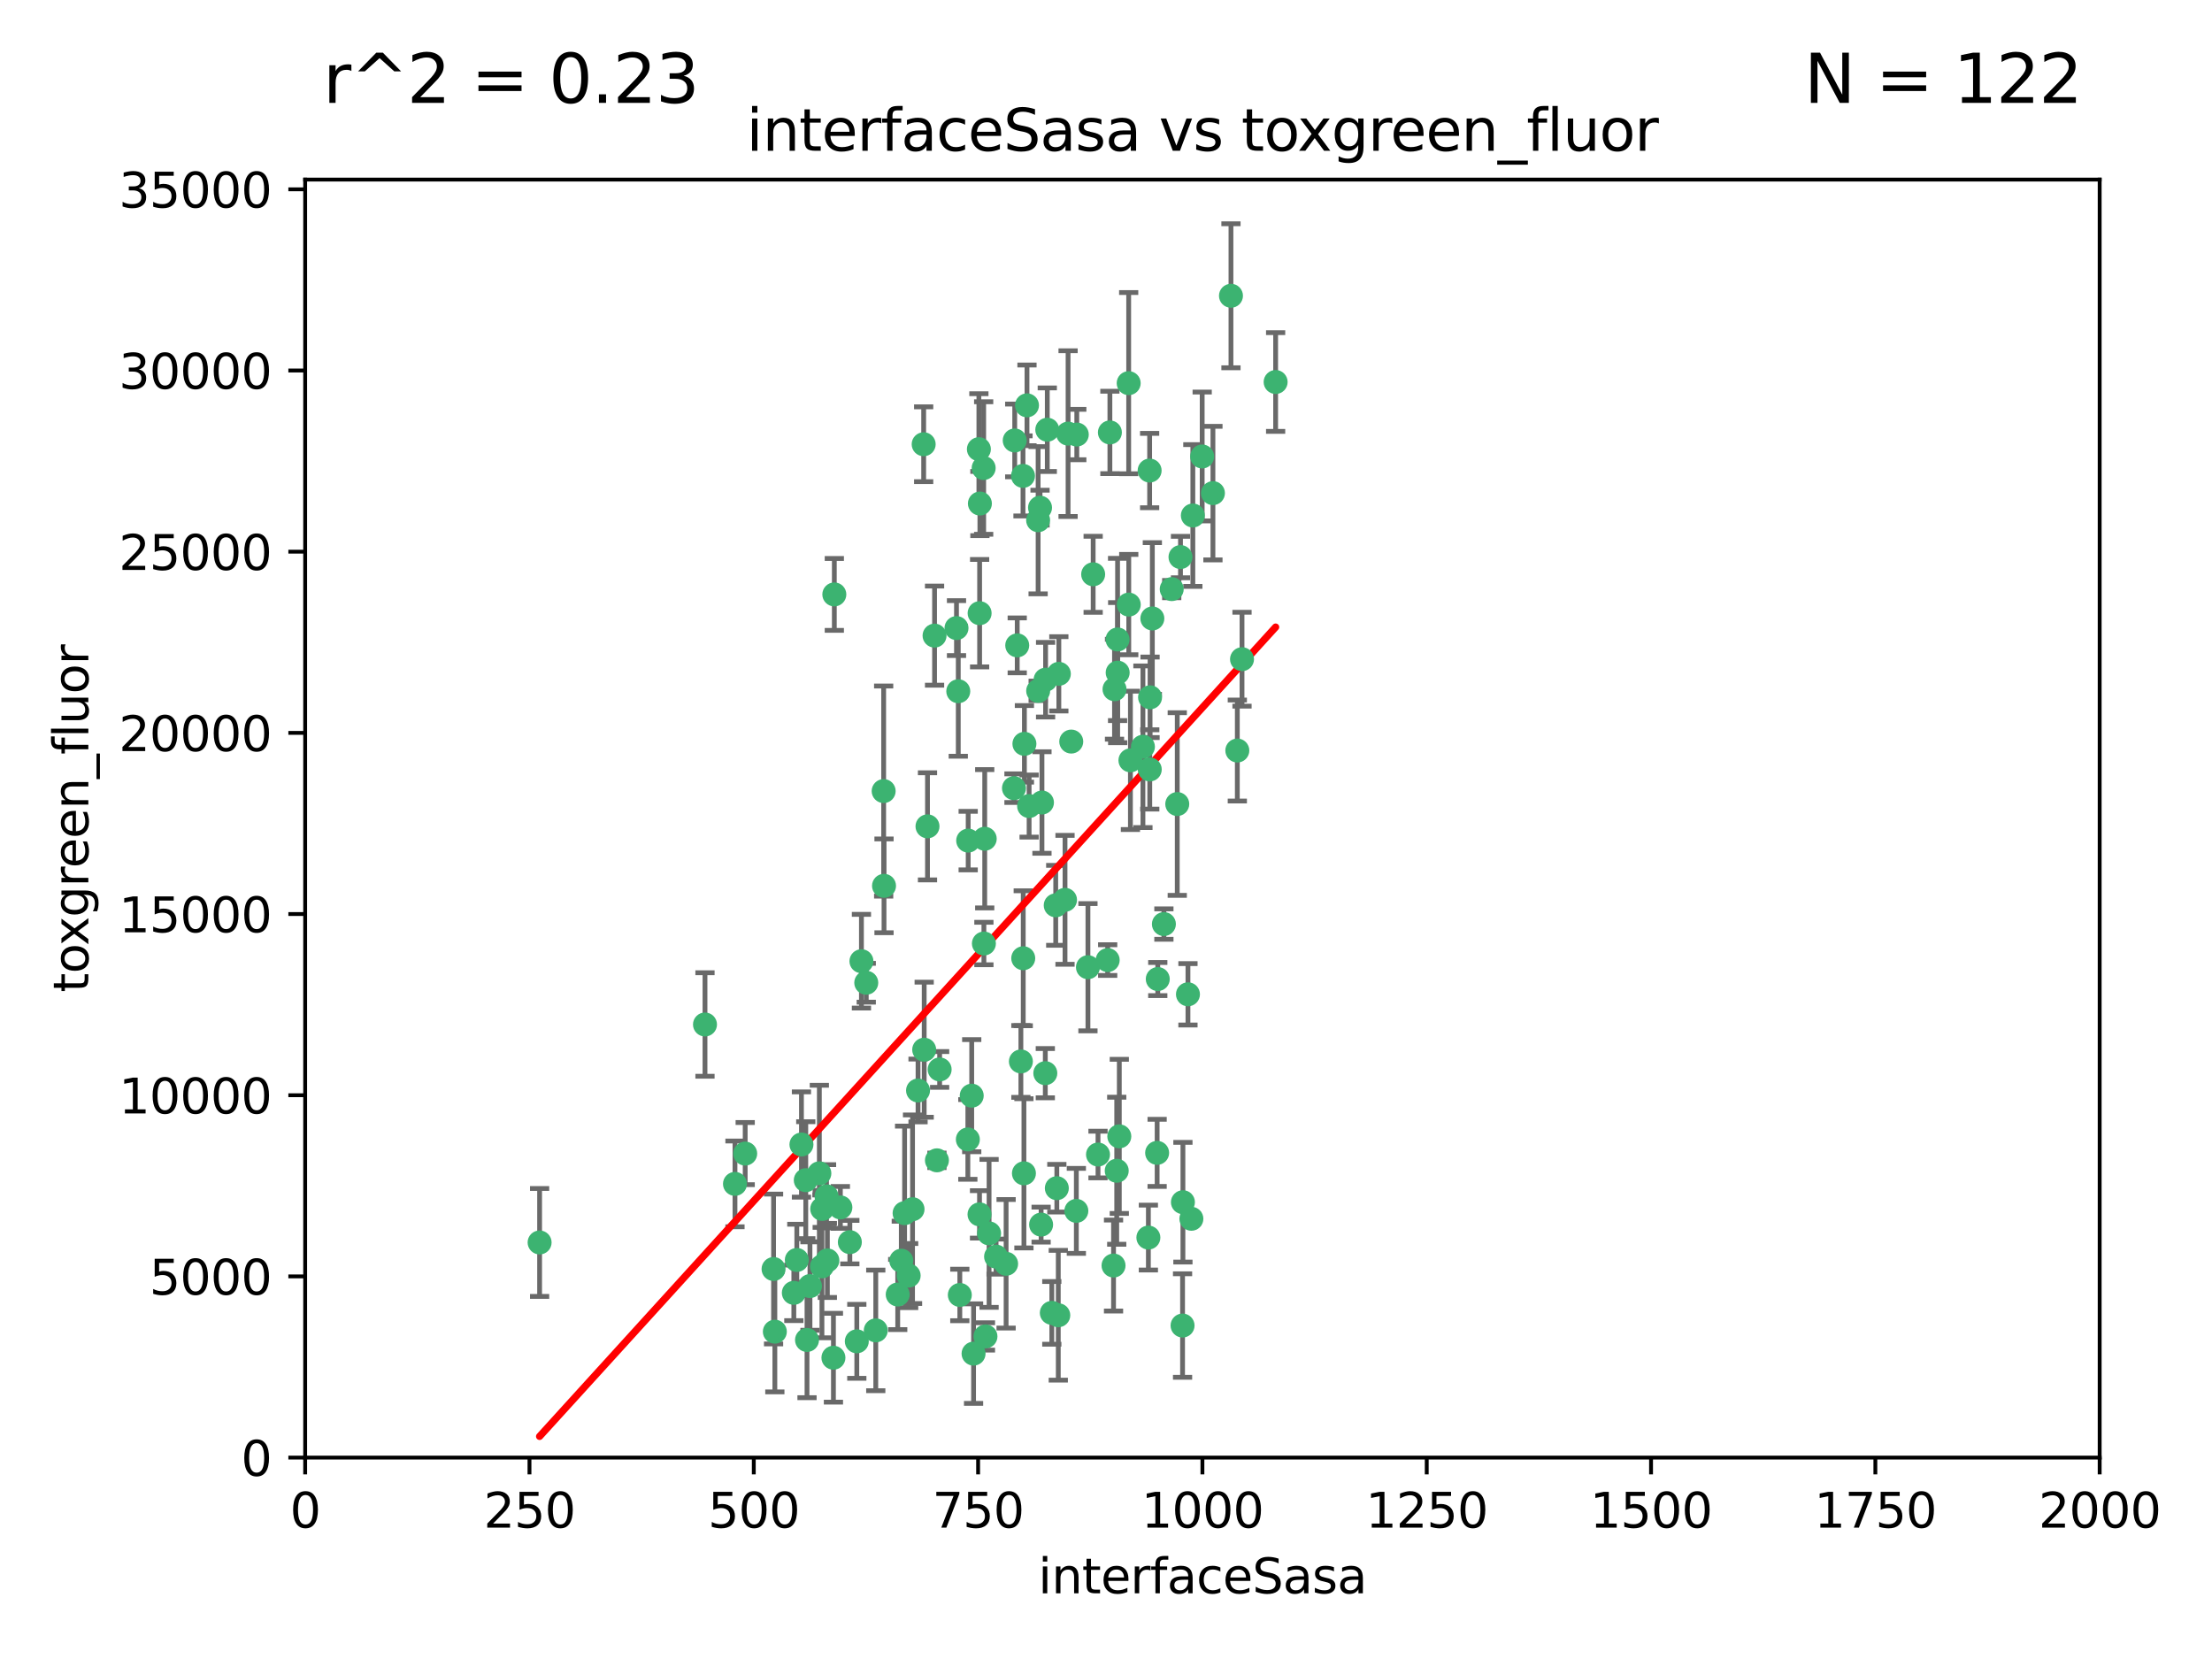 <?xml version="1.0" encoding="utf-8" standalone="no"?>
<!DOCTYPE svg PUBLIC "-//W3C//DTD SVG 1.1//EN"
  "http://www.w3.org/Graphics/SVG/1.1/DTD/svg11.dtd">
<svg xmlns:xlink="http://www.w3.org/1999/xlink" width="460.8pt" height="345.6pt" viewBox="0 0 460.8 345.6" xmlns="http://www.w3.org/2000/svg" version="1.1">
 <defs>
  <style type="text/css">*{stroke-linejoin: round; stroke-linecap: butt}</style>
 </defs>
 <g id="figure_1">
  <g id="patch_1">
   <path d="M 0 345.6 
L 460.8 345.6 
L 460.8 0 
L 0 0 
z
" style="fill: #ffffff"/>
  </g>
  <g id="axes_1">
   <g id="patch_2">
    <path d="M 63.571 303.64 
L 437.4 303.64 
L 437.4 37.411 
L 63.571 37.411 
z
" style="fill: #ffffff"/>
   </g>
   <g id="PathCollection_1">
    <defs>
     <path id="m57a9bd7554" d="M 0 1.118 
C 0.297 1.118 0.581 1 0.791 0.791 
C 1 0.581 1.118 0.297 1.118 0 
C 1.118 -0.297 1 -0.581 0.791 -0.791 
C 0.581 -1 0.297 -1.118 0 -1.118 
C -0.297 -1.118 -0.581 -1 -0.791 -0.791 
C -1 -0.581 -1.118 -0.297 -1.118 0 
C -1.118 0.297 -1 0.581 -0.791 0.791 
C -0.581 1 -0.297 1.118 0 1.118 
z
" style="stroke: #3cb371"/>
    </defs>
    <g clip-path="url(#p9ca73abf4b)">
     <use xlink:href="#m57a9bd7554" x="239.489" y="98.026" style="fill: #3cb371; stroke: #3cb371"/>
     <use xlink:href="#m57a9bd7554" x="250.437" y="95.094" style="fill: #3cb371; stroke: #3cb371"/>
     <use xlink:href="#m57a9bd7554" x="218.168" y="89.516" style="fill: #3cb371; stroke: #3cb371"/>
     <use xlink:href="#m57a9bd7554" x="265.738" y="79.578" style="fill: #3cb371; stroke: #3cb371"/>
     <use xlink:href="#m57a9bd7554" x="245.919" y="116.045" style="fill: #3cb371; stroke: #3cb371"/>
     <use xlink:href="#m57a9bd7554" x="252.676" y="102.727" style="fill: #3cb371; stroke: #3cb371"/>
     <use xlink:href="#m57a9bd7554" x="240.054" y="128.839" style="fill: #3cb371; stroke: #3cb371"/>
     <use xlink:href="#m57a9bd7554" x="258.734" y="137.321" style="fill: #3cb371; stroke: #3cb371"/>
     <use xlink:href="#m57a9bd7554" x="235.488" y="158.394" style="fill: #3cb371; stroke: #3cb371"/>
     <use xlink:href="#m57a9bd7554" x="211.385" y="91.754" style="fill: #3cb371; stroke: #3cb371"/>
     <use xlink:href="#m57a9bd7554" x="235.142" y="125.947" style="fill: #3cb371; stroke: #3cb371"/>
     <use xlink:href="#m57a9bd7554" x="223.161" y="154.483" style="fill: #3cb371; stroke: #3cb371"/>
     <use xlink:href="#m57a9bd7554" x="248.491" y="107.386" style="fill: #3cb371; stroke: #3cb371"/>
     <use xlink:href="#m57a9bd7554" x="227.725" y="119.635" style="fill: #3cb371; stroke: #3cb371"/>
     <use xlink:href="#m57a9bd7554" x="235.125" y="79.819" style="fill: #3cb371; stroke: #3cb371"/>
     <use xlink:href="#m57a9bd7554" x="244.091" y="122.72" style="fill: #3cb371; stroke: #3cb371"/>
     <use xlink:href="#m57a9bd7554" x="241.185" y="203.953" style="fill: #3cb371; stroke: #3cb371"/>
     <use xlink:href="#m57a9bd7554" x="211.908" y="134.443" style="fill: #3cb371; stroke: #3cb371"/>
     <use xlink:href="#m57a9bd7554" x="231.211" y="90.084" style="fill: #3cb371; stroke: #3cb371"/>
     <use xlink:href="#m57a9bd7554" x="213.404" y="154.954" style="fill: #3cb371; stroke: #3cb371"/>
     <use xlink:href="#m57a9bd7554" x="204.131" y="104.896" style="fill: #3cb371; stroke: #3cb371"/>
     <use xlink:href="#m57a9bd7554" x="257.757" y="156.348" style="fill: #3cb371; stroke: #3cb371"/>
     <use xlink:href="#m57a9bd7554" x="216.658" y="105.756" style="fill: #3cb371; stroke: #3cb371"/>
     <use xlink:href="#m57a9bd7554" x="204.916" y="97.498" style="fill: #3cb371; stroke: #3cb371"/>
     <use xlink:href="#m57a9bd7554" x="192.417" y="92.545" style="fill: #3cb371; stroke: #3cb371"/>
     <use xlink:href="#m57a9bd7554" x="216.269" y="143.916" style="fill: #3cb371; stroke: #3cb371"/>
     <use xlink:href="#m57a9bd7554" x="222.501" y="90.332" style="fill: #3cb371; stroke: #3cb371"/>
     <use xlink:href="#m57a9bd7554" x="230.751" y="200.005" style="fill: #3cb371; stroke: #3cb371"/>
     <use xlink:href="#m57a9bd7554" x="199.256" y="130.84" style="fill: #3cb371; stroke: #3cb371"/>
     <use xlink:href="#m57a9bd7554" x="216.882" y="255.109" style="fill: #3cb371; stroke: #3cb371"/>
     <use xlink:href="#m57a9bd7554" x="213.159" y="199.62" style="fill: #3cb371; stroke: #3cb371"/>
     <use xlink:href="#m57a9bd7554" x="216.26" y="108.373" style="fill: #3cb371; stroke: #3cb371"/>
     <use xlink:href="#m57a9bd7554" x="220.577" y="140.37" style="fill: #3cb371; stroke: #3cb371"/>
     <use xlink:href="#m57a9bd7554" x="217.06" y="167.179" style="fill: #3cb371; stroke: #3cb371"/>
     <use xlink:href="#m57a9bd7554" x="214.383" y="167.916" style="fill: #3cb371; stroke: #3cb371"/>
     <use xlink:href="#m57a9bd7554" x="203.92" y="93.572" style="fill: #3cb371; stroke: #3cb371"/>
     <use xlink:href="#m57a9bd7554" x="204.073" y="127.738" style="fill: #3cb371; stroke: #3cb371"/>
     <use xlink:href="#m57a9bd7554" x="239.579" y="145.262" style="fill: #3cb371; stroke: #3cb371"/>
     <use xlink:href="#m57a9bd7554" x="221.863" y="187.448" style="fill: #3cb371; stroke: #3cb371"/>
     <use xlink:href="#m57a9bd7554" x="232.833" y="140.122" style="fill: #3cb371; stroke: #3cb371"/>
     <use xlink:href="#m57a9bd7554" x="232.635" y="243.887" style="fill: #3cb371; stroke: #3cb371"/>
     <use xlink:href="#m57a9bd7554" x="256.433" y="61.614" style="fill: #3cb371; stroke: #3cb371"/>
     <use xlink:href="#m57a9bd7554" x="219.927" y="188.597" style="fill: #3cb371; stroke: #3cb371"/>
     <use xlink:href="#m57a9bd7554" x="213.94" y="84.44" style="fill: #3cb371; stroke: #3cb371"/>
     <use xlink:href="#m57a9bd7554" x="194.686" y="132.411" style="fill: #3cb371; stroke: #3cb371"/>
     <use xlink:href="#m57a9bd7554" x="246.349" y="276.134" style="fill: #3cb371; stroke: #3cb371"/>
     <use xlink:href="#m57a9bd7554" x="248.185" y="253.893" style="fill: #3cb371; stroke: #3cb371"/>
     <use xlink:href="#m57a9bd7554" x="220.157" y="247.522" style="fill: #3cb371; stroke: #3cb371"/>
     <use xlink:href="#m57a9bd7554" x="213.11" y="99.14" style="fill: #3cb371; stroke: #3cb371"/>
     <use xlink:href="#m57a9bd7554" x="180.458" y="204.723" style="fill: #3cb371; stroke: #3cb371"/>
     <use xlink:href="#m57a9bd7554" x="211.23" y="164.19" style="fill: #3cb371; stroke: #3cb371"/>
     <use xlink:href="#m57a9bd7554" x="238.093" y="155.561" style="fill: #3cb371; stroke: #3cb371"/>
     <use xlink:href="#m57a9bd7554" x="199.626" y="143.999" style="fill: #3cb371; stroke: #3cb371"/>
     <use xlink:href="#m57a9bd7554" x="246.424" y="250.441" style="fill: #3cb371; stroke: #3cb371"/>
     <use xlink:href="#m57a9bd7554" x="193.215" y="172.143" style="fill: #3cb371; stroke: #3cb371"/>
     <use xlink:href="#m57a9bd7554" x="232.811" y="133.213" style="fill: #3cb371; stroke: #3cb371"/>
     <use xlink:href="#m57a9bd7554" x="224.314" y="90.523" style="fill: #3cb371; stroke: #3cb371"/>
     <use xlink:href="#m57a9bd7554" x="202.811" y="281.982" style="fill: #3cb371; stroke: #3cb371"/>
     <use xlink:href="#m57a9bd7554" x="231.97" y="263.634" style="fill: #3cb371; stroke: #3cb371"/>
     <use xlink:href="#m57a9bd7554" x="239.516" y="160.289" style="fill: #3cb371; stroke: #3cb371"/>
     <use xlink:href="#m57a9bd7554" x="205.288" y="278.401" style="fill: #3cb371; stroke: #3cb371"/>
     <use xlink:href="#m57a9bd7554" x="165.37" y="269.321" style="fill: #3cb371; stroke: #3cb371"/>
     <use xlink:href="#m57a9bd7554" x="204.964" y="196.552" style="fill: #3cb371; stroke: #3cb371"/>
     <use xlink:href="#m57a9bd7554" x="190.099" y="251.902" style="fill: #3cb371; stroke: #3cb371"/>
     <use xlink:href="#m57a9bd7554" x="209.591" y="263.272" style="fill: #3cb371; stroke: #3cb371"/>
     <use xlink:href="#m57a9bd7554" x="212.669" y="221.118" style="fill: #3cb371; stroke: #3cb371"/>
     <use xlink:href="#m57a9bd7554" x="205.136" y="174.728" style="fill: #3cb371; stroke: #3cb371"/>
     <use xlink:href="#m57a9bd7554" x="201.621" y="237.366" style="fill: #3cb371; stroke: #3cb371"/>
     <use xlink:href="#m57a9bd7554" x="213.303" y="244.424" style="fill: #3cb371; stroke: #3cb371"/>
     <use xlink:href="#m57a9bd7554" x="161.148" y="264.357" style="fill: #3cb371; stroke: #3cb371"/>
     <use xlink:href="#m57a9bd7554" x="217.815" y="141.593" style="fill: #3cb371; stroke: #3cb371"/>
     <use xlink:href="#m57a9bd7554" x="201.69" y="175.112" style="fill: #3cb371; stroke: #3cb371"/>
     <use xlink:href="#m57a9bd7554" x="199.948" y="269.764" style="fill: #3cb371; stroke: #3cb371"/>
     <use xlink:href="#m57a9bd7554" x="247.473" y="207.131" style="fill: #3cb371; stroke: #3cb371"/>
     <use xlink:href="#m57a9bd7554" x="242.461" y="192.502" style="fill: #3cb371; stroke: #3cb371"/>
     <use xlink:href="#m57a9bd7554" x="175.066" y="251.524" style="fill: #3cb371; stroke: #3cb371"/>
     <use xlink:href="#m57a9bd7554" x="233.172" y="236.725" style="fill: #3cb371; stroke: #3cb371"/>
     <use xlink:href="#m57a9bd7554" x="206.043" y="256.937" style="fill: #3cb371; stroke: #3cb371"/>
     <use xlink:href="#m57a9bd7554" x="192.525" y="218.674" style="fill: #3cb371; stroke: #3cb371"/>
     <use xlink:href="#m57a9bd7554" x="184.082" y="164.794" style="fill: #3cb371; stroke: #3cb371"/>
     <use xlink:href="#m57a9bd7554" x="207.501" y="261.772" style="fill: #3cb371; stroke: #3cb371"/>
     <use xlink:href="#m57a9bd7554" x="187.755" y="262.628" style="fill: #3cb371; stroke: #3cb371"/>
     <use xlink:href="#m57a9bd7554" x="172.357" y="262.571" style="fill: #3cb371; stroke: #3cb371"/>
     <use xlink:href="#m57a9bd7554" x="165.991" y="262.474" style="fill: #3cb371; stroke: #3cb371"/>
     <use xlink:href="#m57a9bd7554" x="232.174" y="143.576" style="fill: #3cb371; stroke: #3cb371"/>
     <use xlink:href="#m57a9bd7554" x="239.228" y="257.808" style="fill: #3cb371; stroke: #3cb371"/>
     <use xlink:href="#m57a9bd7554" x="179.453" y="200.236" style="fill: #3cb371; stroke: #3cb371"/>
     <use xlink:href="#m57a9bd7554" x="167.858" y="245.856" style="fill: #3cb371; stroke: #3cb371"/>
     <use xlink:href="#m57a9bd7554" x="166.957" y="238.42" style="fill: #3cb371; stroke: #3cb371"/>
     <use xlink:href="#m57a9bd7554" x="224.222" y="252.246" style="fill: #3cb371; stroke: #3cb371"/>
     <use xlink:href="#m57a9bd7554" x="228.736" y="240.511" style="fill: #3cb371; stroke: #3cb371"/>
     <use xlink:href="#m57a9bd7554" x="241.052" y="240.162" style="fill: #3cb371; stroke: #3cb371"/>
     <use xlink:href="#m57a9bd7554" x="112.41" y="258.827" style="fill: #3cb371; stroke: #3cb371"/>
     <use xlink:href="#m57a9bd7554" x="171.281" y="251.838" style="fill: #3cb371; stroke: #3cb371"/>
     <use xlink:href="#m57a9bd7554" x="178.488" y="279.423" style="fill: #3cb371; stroke: #3cb371"/>
     <use xlink:href="#m57a9bd7554" x="245.245" y="167.495" style="fill: #3cb371; stroke: #3cb371"/>
     <use xlink:href="#m57a9bd7554" x="188.445" y="252.723" style="fill: #3cb371; stroke: #3cb371"/>
     <use xlink:href="#m57a9bd7554" x="217.757" y="223.562" style="fill: #3cb371; stroke: #3cb371"/>
     <use xlink:href="#m57a9bd7554" x="170.686" y="244.428" style="fill: #3cb371; stroke: #3cb371"/>
     <use xlink:href="#m57a9bd7554" x="173.619" y="282.837" style="fill: #3cb371; stroke: #3cb371"/>
     <use xlink:href="#m57a9bd7554" x="172.183" y="249.211" style="fill: #3cb371; stroke: #3cb371"/>
     <use xlink:href="#m57a9bd7554" x="191.245" y="227.169" style="fill: #3cb371; stroke: #3cb371"/>
     <use xlink:href="#m57a9bd7554" x="220.46" y="273.991" style="fill: #3cb371; stroke: #3cb371"/>
     <use xlink:href="#m57a9bd7554" x="173.806" y="123.828" style="fill: #3cb371; stroke: #3cb371"/>
     <use xlink:href="#m57a9bd7554" x="155.238" y="240.314" style="fill: #3cb371; stroke: #3cb371"/>
     <use xlink:href="#m57a9bd7554" x="161.415" y="277.409" style="fill: #3cb371; stroke: #3cb371"/>
     <use xlink:href="#m57a9bd7554" x="195.181" y="241.718" style="fill: #3cb371; stroke: #3cb371"/>
     <use xlink:href="#m57a9bd7554" x="168.116" y="279.141" style="fill: #3cb371; stroke: #3cb371"/>
     <use xlink:href="#m57a9bd7554" x="204.052" y="252.978" style="fill: #3cb371; stroke: #3cb371"/>
     <use xlink:href="#m57a9bd7554" x="187.013" y="269.669" style="fill: #3cb371; stroke: #3cb371"/>
     <use xlink:href="#m57a9bd7554" x="195.744" y="222.785" style="fill: #3cb371; stroke: #3cb371"/>
     <use xlink:href="#m57a9bd7554" x="189.29" y="265.728" style="fill: #3cb371; stroke: #3cb371"/>
     <use xlink:href="#m57a9bd7554" x="219.112" y="273.493" style="fill: #3cb371; stroke: #3cb371"/>
     <use xlink:href="#m57a9bd7554" x="182.439" y="277.145" style="fill: #3cb371; stroke: #3cb371"/>
     <use xlink:href="#m57a9bd7554" x="226.639" y="201.488" style="fill: #3cb371; stroke: #3cb371"/>
     <use xlink:href="#m57a9bd7554" x="171.225" y="263.81" style="fill: #3cb371; stroke: #3cb371"/>
     <use xlink:href="#m57a9bd7554" x="184.157" y="184.534" style="fill: #3cb371; stroke: #3cb371"/>
     <use xlink:href="#m57a9bd7554" x="177.039" y="258.759" style="fill: #3cb371; stroke: #3cb371"/>
     <use xlink:href="#m57a9bd7554" x="153.109" y="246.624" style="fill: #3cb371; stroke: #3cb371"/>
     <use xlink:href="#m57a9bd7554" x="168.733" y="267.91" style="fill: #3cb371; stroke: #3cb371"/>
     <use xlink:href="#m57a9bd7554" x="146.862" y="213.42" style="fill: #3cb371; stroke: #3cb371"/>
     <use xlink:href="#m57a9bd7554" x="202.428" y="228.248" style="fill: #3cb371; stroke: #3cb371"/>
    </g>
   </g>
   <g id="matplotlib.axis_1">
    <g id="xtick_1">
     <g id="line2d_1">
      <defs>
       <path id="md4b303b01d" d="M 0 0 
L 0 3.5 
" style="stroke: #000000; stroke-width: 0.8"/>
      </defs>
      <g>
       <use xlink:href="#md4b303b01d" x="63.571" y="303.64" style="stroke: #000000; stroke-width: 0.8"/>
      </g>
     </g>
     <g id="text_1">
      <!-- 0 -->
      <g transform="translate(60.39 318.238)scale(0.1 -0.1)">
       <defs>
        <path id="DejaVuSans-30" d="M 2034 4250 
Q 1547 4250 1301 3770 
Q 1056 3291 1056 2328 
Q 1056 1369 1301 889 
Q 1547 409 2034 409 
Q 2525 409 2770 889 
Q 3016 1369 3016 2328 
Q 3016 3291 2770 3770 
Q 2525 4250 2034 4250 
z
M 2034 4750 
Q 2819 4750 3233 4129 
Q 3647 3509 3647 2328 
Q 3647 1150 3233 529 
Q 2819 -91 2034 -91 
Q 1250 -91 836 529 
Q 422 1150 422 2328 
Q 422 3509 836 4129 
Q 1250 4750 2034 4750 
z
" transform="scale(0.016)"/>
       </defs>
       <use xlink:href="#DejaVuSans-30"/>
      </g>
     </g>
    </g>
    <g id="xtick_2">
     <g id="line2d_2">
      <g>
       <use xlink:href="#md4b303b01d" x="110.3" y="303.64" style="stroke: #000000; stroke-width: 0.8"/>
      </g>
     </g>
     <g id="text_2">
      <!-- 250 -->
      <g transform="translate(100.756 318.238)scale(0.1 -0.1)">
       <defs>
        <path id="DejaVuSans-32" d="M 1228 531 
L 3431 531 
L 3431 0 
L 469 0 
L 469 531 
Q 828 903 1448 1529 
Q 2069 2156 2228 2338 
Q 2531 2678 2651 2914 
Q 2772 3150 2772 3378 
Q 2772 3750 2511 3984 
Q 2250 4219 1831 4219 
Q 1534 4219 1204 4116 
Q 875 4013 500 3803 
L 500 4441 
Q 881 4594 1212 4672 
Q 1544 4750 1819 4750 
Q 2544 4750 2975 4387 
Q 3406 4025 3406 3419 
Q 3406 3131 3298 2873 
Q 3191 2616 2906 2266 
Q 2828 2175 2409 1742 
Q 1991 1309 1228 531 
z
" transform="scale(0.016)"/>
        <path id="DejaVuSans-35" d="M 691 4666 
L 3169 4666 
L 3169 4134 
L 1269 4134 
L 1269 2991 
Q 1406 3038 1543 3061 
Q 1681 3084 1819 3084 
Q 2600 3084 3056 2656 
Q 3513 2228 3513 1497 
Q 3513 744 3044 326 
Q 2575 -91 1722 -91 
Q 1428 -91 1123 -41 
Q 819 9 494 109 
L 494 744 
Q 775 591 1075 516 
Q 1375 441 1709 441 
Q 2250 441 2565 725 
Q 2881 1009 2881 1497 
Q 2881 1984 2565 2268 
Q 2250 2553 1709 2553 
Q 1456 2553 1204 2497 
Q 953 2441 691 2322 
L 691 4666 
z
" transform="scale(0.016)"/>
       </defs>
       <use xlink:href="#DejaVuSans-32"/>
       <use xlink:href="#DejaVuSans-35" x="63.623"/>
       <use xlink:href="#DejaVuSans-30" x="127.246"/>
      </g>
     </g>
    </g>
    <g id="xtick_3">
     <g id="line2d_3">
      <g>
       <use xlink:href="#md4b303b01d" x="157.028" y="303.64" style="stroke: #000000; stroke-width: 0.8"/>
      </g>
     </g>
     <g id="text_3">
      <!-- 500 -->
      <g transform="translate(147.485 318.238)scale(0.1 -0.1)">
       <use xlink:href="#DejaVuSans-35"/>
       <use xlink:href="#DejaVuSans-30" x="63.623"/>
       <use xlink:href="#DejaVuSans-30" x="127.246"/>
      </g>
     </g>
    </g>
    <g id="xtick_4">
     <g id="line2d_4">
      <g>
       <use xlink:href="#md4b303b01d" x="203.757" y="303.64" style="stroke: #000000; stroke-width: 0.8"/>
      </g>
     </g>
     <g id="text_4">
      <!-- 750 -->
      <g transform="translate(194.213 318.238)scale(0.1 -0.1)">
       <defs>
        <path id="DejaVuSans-37" d="M 525 4666 
L 3525 4666 
L 3525 4397 
L 1831 0 
L 1172 0 
L 2766 4134 
L 525 4134 
L 525 4666 
z
" transform="scale(0.016)"/>
       </defs>
       <use xlink:href="#DejaVuSans-37"/>
       <use xlink:href="#DejaVuSans-35" x="63.623"/>
       <use xlink:href="#DejaVuSans-30" x="127.246"/>
      </g>
     </g>
    </g>
    <g id="xtick_5">
     <g id="line2d_5">
      <g>
       <use xlink:href="#md4b303b01d" x="250.486" y="303.64" style="stroke: #000000; stroke-width: 0.8"/>
      </g>
     </g>
     <g id="text_5">
      <!-- 1000 -->
      <g transform="translate(237.761 318.238)scale(0.1 -0.1)">
       <defs>
        <path id="DejaVuSans-31" d="M 794 531 
L 1825 531 
L 1825 4091 
L 703 3866 
L 703 4441 
L 1819 4666 
L 2450 4666 
L 2450 531 
L 3481 531 
L 3481 0 
L 794 0 
L 794 531 
z
" transform="scale(0.016)"/>
       </defs>
       <use xlink:href="#DejaVuSans-31"/>
       <use xlink:href="#DejaVuSans-30" x="63.623"/>
       <use xlink:href="#DejaVuSans-30" x="127.246"/>
       <use xlink:href="#DejaVuSans-30" x="190.869"/>
      </g>
     </g>
    </g>
    <g id="xtick_6">
     <g id="line2d_6">
      <g>
       <use xlink:href="#md4b303b01d" x="297.214" y="303.64" style="stroke: #000000; stroke-width: 0.8"/>
      </g>
     </g>
     <g id="text_6">
      <!-- 1250 -->
      <g transform="translate(284.489 318.238)scale(0.1 -0.1)">
       <use xlink:href="#DejaVuSans-31"/>
       <use xlink:href="#DejaVuSans-32" x="63.623"/>
       <use xlink:href="#DejaVuSans-35" x="127.246"/>
       <use xlink:href="#DejaVuSans-30" x="190.869"/>
      </g>
     </g>
    </g>
    <g id="xtick_7">
     <g id="line2d_7">
      <g>
       <use xlink:href="#md4b303b01d" x="343.943" y="303.64" style="stroke: #000000; stroke-width: 0.8"/>
      </g>
     </g>
     <g id="text_7">
      <!-- 1500 -->
      <g transform="translate(331.218 318.238)scale(0.1 -0.1)">
       <use xlink:href="#DejaVuSans-31"/>
       <use xlink:href="#DejaVuSans-35" x="63.623"/>
       <use xlink:href="#DejaVuSans-30" x="127.246"/>
       <use xlink:href="#DejaVuSans-30" x="190.869"/>
      </g>
     </g>
    </g>
    <g id="xtick_8">
     <g id="line2d_8">
      <g>
       <use xlink:href="#md4b303b01d" x="390.671" y="303.64" style="stroke: #000000; stroke-width: 0.8"/>
      </g>
     </g>
     <g id="text_8">
      <!-- 1750 -->
      <g transform="translate(377.946 318.238)scale(0.1 -0.1)">
       <use xlink:href="#DejaVuSans-31"/>
       <use xlink:href="#DejaVuSans-37" x="63.623"/>
       <use xlink:href="#DejaVuSans-35" x="127.246"/>
       <use xlink:href="#DejaVuSans-30" x="190.869"/>
      </g>
     </g>
    </g>
    <g id="xtick_9">
     <g id="line2d_9">
      <g>
       <use xlink:href="#md4b303b01d" x="437.4" y="303.64" style="stroke: #000000; stroke-width: 0.8"/>
      </g>
     </g>
     <g id="text_9">
      <!-- 2000 -->
      <g transform="translate(424.675 318.238)scale(0.1 -0.1)">
       <use xlink:href="#DejaVuSans-32"/>
       <use xlink:href="#DejaVuSans-30" x="63.623"/>
       <use xlink:href="#DejaVuSans-30" x="127.246"/>
       <use xlink:href="#DejaVuSans-30" x="190.869"/>
      </g>
     </g>
    </g>
    <g id="text_10">
     <!-- interfaceSasa -->
     <g transform="translate(216.279 331.917)scale(0.1 -0.1)">
      <defs>
       <path id="DejaVuSans-69" d="M 603 3500 
L 1178 3500 
L 1178 0 
L 603 0 
L 603 3500 
z
M 603 4863 
L 1178 4863 
L 1178 4134 
L 603 4134 
L 603 4863 
z
" transform="scale(0.016)"/>
       <path id="DejaVuSans-6e" d="M 3513 2113 
L 3513 0 
L 2938 0 
L 2938 2094 
Q 2938 2591 2744 2837 
Q 2550 3084 2163 3084 
Q 1697 3084 1428 2787 
Q 1159 2491 1159 1978 
L 1159 0 
L 581 0 
L 581 3500 
L 1159 3500 
L 1159 2956 
Q 1366 3272 1645 3428 
Q 1925 3584 2291 3584 
Q 2894 3584 3203 3211 
Q 3513 2838 3513 2113 
z
" transform="scale(0.016)"/>
       <path id="DejaVuSans-74" d="M 1172 4494 
L 1172 3500 
L 2356 3500 
L 2356 3053 
L 1172 3053 
L 1172 1153 
Q 1172 725 1289 603 
Q 1406 481 1766 481 
L 2356 481 
L 2356 0 
L 1766 0 
Q 1100 0 847 248 
Q 594 497 594 1153 
L 594 3053 
L 172 3053 
L 172 3500 
L 594 3500 
L 594 4494 
L 1172 4494 
z
" transform="scale(0.016)"/>
       <path id="DejaVuSans-65" d="M 3597 1894 
L 3597 1613 
L 953 1613 
Q 991 1019 1311 708 
Q 1631 397 2203 397 
Q 2534 397 2845 478 
Q 3156 559 3463 722 
L 3463 178 
Q 3153 47 2828 -22 
Q 2503 -91 2169 -91 
Q 1331 -91 842 396 
Q 353 884 353 1716 
Q 353 2575 817 3079 
Q 1281 3584 2069 3584 
Q 2775 3584 3186 3129 
Q 3597 2675 3597 1894 
z
M 3022 2063 
Q 3016 2534 2758 2815 
Q 2500 3097 2075 3097 
Q 1594 3097 1305 2825 
Q 1016 2553 972 2059 
L 3022 2063 
z
" transform="scale(0.016)"/>
       <path id="DejaVuSans-72" d="M 2631 2963 
Q 2534 3019 2420 3045 
Q 2306 3072 2169 3072 
Q 1681 3072 1420 2755 
Q 1159 2438 1159 1844 
L 1159 0 
L 581 0 
L 581 3500 
L 1159 3500 
L 1159 2956 
Q 1341 3275 1631 3429 
Q 1922 3584 2338 3584 
Q 2397 3584 2469 3576 
Q 2541 3569 2628 3553 
L 2631 2963 
z
" transform="scale(0.016)"/>
       <path id="DejaVuSans-66" d="M 2375 4863 
L 2375 4384 
L 1825 4384 
Q 1516 4384 1395 4259 
Q 1275 4134 1275 3809 
L 1275 3500 
L 2222 3500 
L 2222 3053 
L 1275 3053 
L 1275 0 
L 697 0 
L 697 3053 
L 147 3053 
L 147 3500 
L 697 3500 
L 697 3744 
Q 697 4328 969 4595 
Q 1241 4863 1831 4863 
L 2375 4863 
z
" transform="scale(0.016)"/>
       <path id="DejaVuSans-61" d="M 2194 1759 
Q 1497 1759 1228 1600 
Q 959 1441 959 1056 
Q 959 750 1161 570 
Q 1363 391 1709 391 
Q 2188 391 2477 730 
Q 2766 1069 2766 1631 
L 2766 1759 
L 2194 1759 
z
M 3341 1997 
L 3341 0 
L 2766 0 
L 2766 531 
Q 2569 213 2275 61 
Q 1981 -91 1556 -91 
Q 1019 -91 701 211 
Q 384 513 384 1019 
Q 384 1609 779 1909 
Q 1175 2209 1959 2209 
L 2766 2209 
L 2766 2266 
Q 2766 2663 2505 2880 
Q 2244 3097 1772 3097 
Q 1472 3097 1187 3025 
Q 903 2953 641 2809 
L 641 3341 
Q 956 3463 1253 3523 
Q 1550 3584 1831 3584 
Q 2591 3584 2966 3190 
Q 3341 2797 3341 1997 
z
" transform="scale(0.016)"/>
       <path id="DejaVuSans-63" d="M 3122 3366 
L 3122 2828 
Q 2878 2963 2633 3030 
Q 2388 3097 2138 3097 
Q 1578 3097 1268 2742 
Q 959 2388 959 1747 
Q 959 1106 1268 751 
Q 1578 397 2138 397 
Q 2388 397 2633 464 
Q 2878 531 3122 666 
L 3122 134 
Q 2881 22 2623 -34 
Q 2366 -91 2075 -91 
Q 1284 -91 818 406 
Q 353 903 353 1747 
Q 353 2603 823 3093 
Q 1294 3584 2113 3584 
Q 2378 3584 2631 3529 
Q 2884 3475 3122 3366 
z
" transform="scale(0.016)"/>
       <path id="DejaVuSans-53" d="M 3425 4513 
L 3425 3897 
Q 3066 4069 2747 4153 
Q 2428 4238 2131 4238 
Q 1616 4238 1336 4038 
Q 1056 3838 1056 3469 
Q 1056 3159 1242 3001 
Q 1428 2844 1947 2747 
L 2328 2669 
Q 3034 2534 3370 2195 
Q 3706 1856 3706 1288 
Q 3706 609 3251 259 
Q 2797 -91 1919 -91 
Q 1588 -91 1214 -16 
Q 841 59 441 206 
L 441 856 
Q 825 641 1194 531 
Q 1563 422 1919 422 
Q 2459 422 2753 634 
Q 3047 847 3047 1241 
Q 3047 1584 2836 1778 
Q 2625 1972 2144 2069 
L 1759 2144 
Q 1053 2284 737 2584 
Q 422 2884 422 3419 
Q 422 4038 858 4394 
Q 1294 4750 2059 4750 
Q 2388 4750 2728 4690 
Q 3069 4631 3425 4513 
z
" transform="scale(0.016)"/>
       <path id="DejaVuSans-73" d="M 2834 3397 
L 2834 2853 
Q 2591 2978 2328 3040 
Q 2066 3103 1784 3103 
Q 1356 3103 1142 2972 
Q 928 2841 928 2578 
Q 928 2378 1081 2264 
Q 1234 2150 1697 2047 
L 1894 2003 
Q 2506 1872 2764 1633 
Q 3022 1394 3022 966 
Q 3022 478 2636 193 
Q 2250 -91 1575 -91 
Q 1294 -91 989 -36 
Q 684 19 347 128 
L 347 722 
Q 666 556 975 473 
Q 1284 391 1588 391 
Q 1994 391 2212 530 
Q 2431 669 2431 922 
Q 2431 1156 2273 1281 
Q 2116 1406 1581 1522 
L 1381 1569 
Q 847 1681 609 1914 
Q 372 2147 372 2553 
Q 372 3047 722 3315 
Q 1072 3584 1716 3584 
Q 2034 3584 2315 3537 
Q 2597 3491 2834 3397 
z
" transform="scale(0.016)"/>
      </defs>
      <use xlink:href="#DejaVuSans-69"/>
      <use xlink:href="#DejaVuSans-6e" x="27.783"/>
      <use xlink:href="#DejaVuSans-74" x="91.162"/>
      <use xlink:href="#DejaVuSans-65" x="130.371"/>
      <use xlink:href="#DejaVuSans-72" x="191.895"/>
      <use xlink:href="#DejaVuSans-66" x="233.008"/>
      <use xlink:href="#DejaVuSans-61" x="268.213"/>
      <use xlink:href="#DejaVuSans-63" x="329.492"/>
      <use xlink:href="#DejaVuSans-65" x="384.473"/>
      <use xlink:href="#DejaVuSans-53" x="445.996"/>
      <use xlink:href="#DejaVuSans-61" x="509.473"/>
      <use xlink:href="#DejaVuSans-73" x="570.752"/>
      <use xlink:href="#DejaVuSans-61" x="622.852"/>
     </g>
    </g>
   </g>
   <g id="matplotlib.axis_2">
    <g id="ytick_1">
     <g id="line2d_10">
      <defs>
       <path id="macfa7edf88" d="M 0 0 
L -3.5 0 
" style="stroke: #000000; stroke-width: 0.8"/>
      </defs>
      <g>
       <use xlink:href="#macfa7edf88" x="63.571" y="303.64" style="stroke: #000000; stroke-width: 0.8"/>
      </g>
     </g>
     <g id="text_11">
      <!-- 0 -->
      <g transform="translate(50.209 307.439)scale(0.1 -0.1)">
       <use xlink:href="#DejaVuSans-30"/>
      </g>
     </g>
    </g>
    <g id="ytick_2">
     <g id="line2d_11">
      <g>
       <use xlink:href="#macfa7edf88" x="63.571" y="265.897" style="stroke: #000000; stroke-width: 0.8"/>
      </g>
     </g>
     <g id="text_12">
      <!-- 5000 -->
      <g transform="translate(31.121 269.696)scale(0.1 -0.1)">
       <use xlink:href="#DejaVuSans-35"/>
       <use xlink:href="#DejaVuSans-30" x="63.623"/>
       <use xlink:href="#DejaVuSans-30" x="127.246"/>
       <use xlink:href="#DejaVuSans-30" x="190.869"/>
      </g>
     </g>
    </g>
    <g id="ytick_3">
     <g id="line2d_12">
      <g>
       <use xlink:href="#macfa7edf88" x="63.571" y="228.154" style="stroke: #000000; stroke-width: 0.8"/>
      </g>
     </g>
     <g id="text_13">
      <!-- 10000 -->
      <g transform="translate(24.759 231.953)scale(0.1 -0.1)">
       <use xlink:href="#DejaVuSans-31"/>
       <use xlink:href="#DejaVuSans-30" x="63.623"/>
       <use xlink:href="#DejaVuSans-30" x="127.246"/>
       <use xlink:href="#DejaVuSans-30" x="190.869"/>
       <use xlink:href="#DejaVuSans-30" x="254.492"/>
      </g>
     </g>
    </g>
    <g id="ytick_4">
     <g id="line2d_13">
      <g>
       <use xlink:href="#macfa7edf88" x="63.571" y="190.411" style="stroke: #000000; stroke-width: 0.8"/>
      </g>
     </g>
     <g id="text_14">
      <!-- 15000 -->
      <g transform="translate(24.759 194.21)scale(0.1 -0.1)">
       <use xlink:href="#DejaVuSans-31"/>
       <use xlink:href="#DejaVuSans-35" x="63.623"/>
       <use xlink:href="#DejaVuSans-30" x="127.246"/>
       <use xlink:href="#DejaVuSans-30" x="190.869"/>
       <use xlink:href="#DejaVuSans-30" x="254.492"/>
      </g>
     </g>
    </g>
    <g id="ytick_5">
     <g id="line2d_14">
      <g>
       <use xlink:href="#macfa7edf88" x="63.571" y="152.668" style="stroke: #000000; stroke-width: 0.8"/>
      </g>
     </g>
     <g id="text_15">
      <!-- 20000 -->
      <g transform="translate(24.759 156.467)scale(0.1 -0.1)">
       <use xlink:href="#DejaVuSans-32"/>
       <use xlink:href="#DejaVuSans-30" x="63.623"/>
       <use xlink:href="#DejaVuSans-30" x="127.246"/>
       <use xlink:href="#DejaVuSans-30" x="190.869"/>
       <use xlink:href="#DejaVuSans-30" x="254.492"/>
      </g>
     </g>
    </g>
    <g id="ytick_6">
     <g id="line2d_15">
      <g>
       <use xlink:href="#macfa7edf88" x="63.571" y="114.925" style="stroke: #000000; stroke-width: 0.8"/>
      </g>
     </g>
     <g id="text_16">
      <!-- 25000 -->
      <g transform="translate(24.759 118.724)scale(0.1 -0.1)">
       <use xlink:href="#DejaVuSans-32"/>
       <use xlink:href="#DejaVuSans-35" x="63.623"/>
       <use xlink:href="#DejaVuSans-30" x="127.246"/>
       <use xlink:href="#DejaVuSans-30" x="190.869"/>
       <use xlink:href="#DejaVuSans-30" x="254.492"/>
      </g>
     </g>
    </g>
    <g id="ytick_7">
     <g id="line2d_16">
      <g>
       <use xlink:href="#macfa7edf88" x="63.571" y="77.181" style="stroke: #000000; stroke-width: 0.8"/>
      </g>
     </g>
     <g id="text_17">
      <!-- 30000 -->
      <g transform="translate(24.759 80.981)scale(0.1 -0.1)">
       <defs>
        <path id="DejaVuSans-33" d="M 2597 2516 
Q 3050 2419 3304 2112 
Q 3559 1806 3559 1356 
Q 3559 666 3084 287 
Q 2609 -91 1734 -91 
Q 1441 -91 1130 -33 
Q 819 25 488 141 
L 488 750 
Q 750 597 1062 519 
Q 1375 441 1716 441 
Q 2309 441 2620 675 
Q 2931 909 2931 1356 
Q 2931 1769 2642 2001 
Q 2353 2234 1838 2234 
L 1294 2234 
L 1294 2753 
L 1863 2753 
Q 2328 2753 2575 2939 
Q 2822 3125 2822 3475 
Q 2822 3834 2567 4026 
Q 2313 4219 1838 4219 
Q 1578 4219 1281 4162 
Q 984 4106 628 3988 
L 628 4550 
Q 988 4650 1302 4700 
Q 1616 4750 1894 4750 
Q 2613 4750 3031 4423 
Q 3450 4097 3450 3541 
Q 3450 3153 3228 2886 
Q 3006 2619 2597 2516 
z
" transform="scale(0.016)"/>
       </defs>
       <use xlink:href="#DejaVuSans-33"/>
       <use xlink:href="#DejaVuSans-30" x="63.623"/>
       <use xlink:href="#DejaVuSans-30" x="127.246"/>
       <use xlink:href="#DejaVuSans-30" x="190.869"/>
       <use xlink:href="#DejaVuSans-30" x="254.492"/>
      </g>
     </g>
    </g>
    <g id="ytick_8">
     <g id="line2d_17">
      <g>
       <use xlink:href="#macfa7edf88" x="63.571" y="39.438" style="stroke: #000000; stroke-width: 0.8"/>
      </g>
     </g>
     <g id="text_18">
      <!-- 35000 -->
      <g transform="translate(24.759 43.238)scale(0.1 -0.1)">
       <use xlink:href="#DejaVuSans-33"/>
       <use xlink:href="#DejaVuSans-35" x="63.623"/>
       <use xlink:href="#DejaVuSans-30" x="127.246"/>
       <use xlink:href="#DejaVuSans-30" x="190.869"/>
       <use xlink:href="#DejaVuSans-30" x="254.492"/>
      </g>
     </g>
    </g>
    <g id="text_19">
     <!-- toxgreen_fluor -->
     <g transform="translate(18.401 206.72)rotate(-90)scale(0.1 -0.1)">
      <defs>
       <path id="DejaVuSans-6f" d="M 1959 3097 
Q 1497 3097 1228 2736 
Q 959 2375 959 1747 
Q 959 1119 1226 758 
Q 1494 397 1959 397 
Q 2419 397 2687 759 
Q 2956 1122 2956 1747 
Q 2956 2369 2687 2733 
Q 2419 3097 1959 3097 
z
M 1959 3584 
Q 2709 3584 3137 3096 
Q 3566 2609 3566 1747 
Q 3566 888 3137 398 
Q 2709 -91 1959 -91 
Q 1206 -91 779 398 
Q 353 888 353 1747 
Q 353 2609 779 3096 
Q 1206 3584 1959 3584 
z
" transform="scale(0.016)"/>
       <path id="DejaVuSans-78" d="M 3513 3500 
L 2247 1797 
L 3578 0 
L 2900 0 
L 1881 1375 
L 863 0 
L 184 0 
L 1544 1831 
L 300 3500 
L 978 3500 
L 1906 2253 
L 2834 3500 
L 3513 3500 
z
" transform="scale(0.016)"/>
       <path id="DejaVuSans-67" d="M 2906 1791 
Q 2906 2416 2648 2759 
Q 2391 3103 1925 3103 
Q 1463 3103 1205 2759 
Q 947 2416 947 1791 
Q 947 1169 1205 825 
Q 1463 481 1925 481 
Q 2391 481 2648 825 
Q 2906 1169 2906 1791 
z
M 3481 434 
Q 3481 -459 3084 -895 
Q 2688 -1331 1869 -1331 
Q 1566 -1331 1297 -1286 
Q 1028 -1241 775 -1147 
L 775 -588 
Q 1028 -725 1275 -790 
Q 1522 -856 1778 -856 
Q 2344 -856 2625 -561 
Q 2906 -266 2906 331 
L 2906 616 
Q 2728 306 2450 153 
Q 2172 0 1784 0 
Q 1141 0 747 490 
Q 353 981 353 1791 
Q 353 2603 747 3093 
Q 1141 3584 1784 3584 
Q 2172 3584 2450 3431 
Q 2728 3278 2906 2969 
L 2906 3500 
L 3481 3500 
L 3481 434 
z
" transform="scale(0.016)"/>
       <path id="DejaVuSans-5f" d="M 3263 -1063 
L 3263 -1509 
L -63 -1509 
L -63 -1063 
L 3263 -1063 
z
" transform="scale(0.016)"/>
       <path id="DejaVuSans-6c" d="M 603 4863 
L 1178 4863 
L 1178 0 
L 603 0 
L 603 4863 
z
" transform="scale(0.016)"/>
       <path id="DejaVuSans-75" d="M 544 1381 
L 544 3500 
L 1119 3500 
L 1119 1403 
Q 1119 906 1312 657 
Q 1506 409 1894 409 
Q 2359 409 2629 706 
Q 2900 1003 2900 1516 
L 2900 3500 
L 3475 3500 
L 3475 0 
L 2900 0 
L 2900 538 
Q 2691 219 2414 64 
Q 2138 -91 1772 -91 
Q 1169 -91 856 284 
Q 544 659 544 1381 
z
M 1991 3584 
L 1991 3584 
z
" transform="scale(0.016)"/>
      </defs>
      <use xlink:href="#DejaVuSans-74"/>
      <use xlink:href="#DejaVuSans-6f" x="39.209"/>
      <use xlink:href="#DejaVuSans-78" x="97.266"/>
      <use xlink:href="#DejaVuSans-67" x="156.445"/>
      <use xlink:href="#DejaVuSans-72" x="219.922"/>
      <use xlink:href="#DejaVuSans-65" x="258.785"/>
      <use xlink:href="#DejaVuSans-65" x="320.309"/>
      <use xlink:href="#DejaVuSans-6e" x="381.832"/>
      <use xlink:href="#DejaVuSans-5f" x="445.211"/>
      <use xlink:href="#DejaVuSans-66" x="495.211"/>
      <use xlink:href="#DejaVuSans-6c" x="530.416"/>
      <use xlink:href="#DejaVuSans-75" x="558.199"/>
      <use xlink:href="#DejaVuSans-6f" x="621.578"/>
      <use xlink:href="#DejaVuSans-72" x="682.76"/>
     </g>
    </g>
   </g>
   <g id="LineCollection_1">
    <path d="M 239.489 105.772 
L 239.489 90.281 
" clip-path="url(#p9ca73abf4b)" style="fill: none; stroke: #696969"/>
    <path d="M 250.437 108.514 
L 250.437 81.675 
" clip-path="url(#p9ca73abf4b)" style="fill: none; stroke: #696969"/>
    <path d="M 218.168 98.217 
L 218.168 80.815 
" clip-path="url(#p9ca73abf4b)" style="fill: none; stroke: #696969"/>
    <path d="M 265.738 89.863 
L 265.738 69.294 
" clip-path="url(#p9ca73abf4b)" style="fill: none; stroke: #696969"/>
    <path d="M 245.919 120.361 
L 245.919 111.729 
" clip-path="url(#p9ca73abf4b)" style="fill: none; stroke: #696969"/>
    <path d="M 252.676 116.638 
L 252.676 88.815 
" clip-path="url(#p9ca73abf4b)" style="fill: none; stroke: #696969"/>
    <path d="M 240.054 144.637 
L 240.054 113.041 
" clip-path="url(#p9ca73abf4b)" style="fill: none; stroke: #696969"/>
    <path d="M 258.734 147.102 
L 258.734 127.541 
" clip-path="url(#p9ca73abf4b)" style="fill: none; stroke: #696969"/>
    <path d="M 235.488 172.807 
L 235.488 143.981 
" clip-path="url(#p9ca73abf4b)" style="fill: none; stroke: #696969"/>
    <path d="M 211.385 99.334 
L 211.385 84.174 
" clip-path="url(#p9ca73abf4b)" style="fill: none; stroke: #696969"/>
    <path d="M 235.142 136.397 
L 235.142 115.497 
" clip-path="url(#p9ca73abf4b)" style="fill: none; stroke: #696969"/>
    <path d="M 223.161 155.048 
L 223.161 153.918 
" clip-path="url(#p9ca73abf4b)" style="fill: none; stroke: #696969"/>
    <path d="M 248.491 122.155 
L 248.491 92.617 
" clip-path="url(#p9ca73abf4b)" style="fill: none; stroke: #696969"/>
    <path d="M 227.725 127.554 
L 227.725 111.717 
" clip-path="url(#p9ca73abf4b)" style="fill: none; stroke: #696969"/>
    <path d="M 235.125 98.693 
L 235.125 60.945 
" clip-path="url(#p9ca73abf4b)" style="fill: none; stroke: #696969"/>
    <path d="M 244.091 124.514 
L 244.091 120.926 
" clip-path="url(#p9ca73abf4b)" style="fill: none; stroke: #696969"/>
    <path d="M 241.185 207.405 
L 241.185 200.501 
" clip-path="url(#p9ca73abf4b)" style="fill: none; stroke: #696969"/>
    <path d="M 211.908 140.163 
L 211.908 128.724 
" clip-path="url(#p9ca73abf4b)" style="fill: none; stroke: #696969"/>
    <path d="M 231.211 98.668 
L 231.211 81.501 
" clip-path="url(#p9ca73abf4b)" style="fill: none; stroke: #696969"/>
    <path d="M 213.404 162.929 
L 213.404 146.979 
" clip-path="url(#p9ca73abf4b)" style="fill: none; stroke: #696969"/>
    <path d="M 204.131 111.578 
L 204.131 98.214 
" clip-path="url(#p9ca73abf4b)" style="fill: none; stroke: #696969"/>
    <path d="M 257.757 166.868 
L 257.757 145.829 
" clip-path="url(#p9ca73abf4b)" style="fill: none; stroke: #696969"/>
    <path d="M 216.658 109.392 
L 216.658 102.12 
" clip-path="url(#p9ca73abf4b)" style="fill: none; stroke: #696969"/>
    <path d="M 204.916 111.302 
L 204.916 83.693 
" clip-path="url(#p9ca73abf4b)" style="fill: none; stroke: #696969"/>
    <path d="M 192.417 100.341 
L 192.417 84.749 
" clip-path="url(#p9ca73abf4b)" style="fill: none; stroke: #696969"/>
    <path d="M 216.269 145.941 
L 216.269 141.891 
" clip-path="url(#p9ca73abf4b)" style="fill: none; stroke: #696969"/>
    <path d="M 222.501 107.592 
L 222.501 73.071 
" clip-path="url(#p9ca73abf4b)" style="fill: none; stroke: #696969"/>
    <path d="M 230.751 203.204 
L 230.751 196.806 
" clip-path="url(#p9ca73abf4b)" style="fill: none; stroke: #696969"/>
    <path d="M 199.256 136.561 
L 199.256 125.12 
" clip-path="url(#p9ca73abf4b)" style="fill: none; stroke: #696969"/>
    <path d="M 216.882 258.755 
L 216.882 251.464 
" clip-path="url(#p9ca73abf4b)" style="fill: none; stroke: #696969"/>
    <path d="M 213.159 213.675 
L 213.159 185.565 
" clip-path="url(#p9ca73abf4b)" style="fill: none; stroke: #696969"/>
    <path d="M 216.26 123.707 
L 216.26 93.039 
" clip-path="url(#p9ca73abf4b)" style="fill: none; stroke: #696969"/>
    <path d="M 220.577 148.106 
L 220.577 132.634 
" clip-path="url(#p9ca73abf4b)" style="fill: none; stroke: #696969"/>
    <path d="M 217.06 177.756 
L 217.06 156.602 
" clip-path="url(#p9ca73abf4b)" style="fill: none; stroke: #696969"/>
    <path d="M 214.383 174.389 
L 214.383 161.444 
" clip-path="url(#p9ca73abf4b)" style="fill: none; stroke: #696969"/>
    <path d="M 203.92 105.129 
L 203.92 82.016 
" clip-path="url(#p9ca73abf4b)" style="fill: none; stroke: #696969"/>
    <path d="M 204.073 138.926 
L 204.073 116.549 
" clip-path="url(#p9ca73abf4b)" style="fill: none; stroke: #696969"/>
    <path d="M 239.579 153.647 
L 239.579 136.877 
" clip-path="url(#p9ca73abf4b)" style="fill: none; stroke: #696969"/>
    <path d="M 221.863 200.874 
L 221.863 174.022 
" clip-path="url(#p9ca73abf4b)" style="fill: none; stroke: #696969"/>
    <path d="M 232.833 154.719 
L 232.833 125.526 
" clip-path="url(#p9ca73abf4b)" style="fill: none; stroke: #696969"/>
    <path d="M 232.635 259.205 
L 232.635 228.569 
" clip-path="url(#p9ca73abf4b)" style="fill: none; stroke: #696969"/>
    <path d="M 256.433 76.614 
L 256.433 46.614 
" clip-path="url(#p9ca73abf4b)" style="fill: none; stroke: #696969"/>
    <path d="M 219.927 196.924 
L 219.927 180.269 
" clip-path="url(#p9ca73abf4b)" style="fill: none; stroke: #696969"/>
    <path d="M 213.94 92.843 
L 213.94 76.037 
" clip-path="url(#p9ca73abf4b)" style="fill: none; stroke: #696969"/>
    <path d="M 194.686 142.738 
L 194.686 122.084 
" clip-path="url(#p9ca73abf4b)" style="fill: none; stroke: #696969"/>
    <path d="M 246.349 286.914 
L 246.349 265.354 
" clip-path="url(#p9ca73abf4b)" style="fill: none; stroke: #696969"/>
    <path d="M 248.185 254.845 
L 248.185 252.94 
" clip-path="url(#p9ca73abf4b)" style="fill: none; stroke: #696969"/>
    <path d="M 220.157 252.489 
L 220.157 242.555 
" clip-path="url(#p9ca73abf4b)" style="fill: none; stroke: #696969"/>
    <path d="M 213.11 107.483 
L 213.11 90.798 
" clip-path="url(#p9ca73abf4b)" style="fill: none; stroke: #696969"/>
    <path d="M 180.458 208.763 
L 180.458 200.682 
" clip-path="url(#p9ca73abf4b)" style="fill: none; stroke: #696969"/>
    <path d="M 211.23 167.175 
L 211.23 161.206 
" clip-path="url(#p9ca73abf4b)" style="fill: none; stroke: #696969"/>
    <path d="M 238.093 172.398 
L 238.093 138.724 
" clip-path="url(#p9ca73abf4b)" style="fill: none; stroke: #696969"/>
    <path d="M 199.626 157.537 
L 199.626 130.461 
" clip-path="url(#p9ca73abf4b)" style="fill: none; stroke: #696969"/>
    <path d="M 246.424 262.909 
L 246.424 237.974 
" clip-path="url(#p9ca73abf4b)" style="fill: none; stroke: #696969"/>
    <path d="M 193.215 183.299 
L 193.215 160.986 
" clip-path="url(#p9ca73abf4b)" style="fill: none; stroke: #696969"/>
    <path d="M 232.811 150.11 
L 232.811 116.316 
" clip-path="url(#p9ca73abf4b)" style="fill: none; stroke: #696969"/>
    <path d="M 224.314 95.772 
L 224.314 85.274 
" clip-path="url(#p9ca73abf4b)" style="fill: none; stroke: #696969"/>
    <path d="M 202.811 292.352 
L 202.811 271.612 
" clip-path="url(#p9ca73abf4b)" style="fill: none; stroke: #696969"/>
    <path d="M 231.97 273.111 
L 231.97 254.158 
" clip-path="url(#p9ca73abf4b)" style="fill: none; stroke: #696969"/>
    <path d="M 239.516 168.551 
L 239.516 152.026 
" clip-path="url(#p9ca73abf4b)" style="fill: none; stroke: #696969"/>
    <path d="M 205.288 281.253 
L 205.288 275.55 
" clip-path="url(#p9ca73abf4b)" style="fill: none; stroke: #696969"/>
    <path d="M 165.37 275.109 
L 165.37 263.534 
" clip-path="url(#p9ca73abf4b)" style="fill: none; stroke: #696969"/>
    <path d="M 204.964 200.974 
L 204.964 192.13 
" clip-path="url(#p9ca73abf4b)" style="fill: none; stroke: #696969"/>
    <path d="M 190.099 271.544 
L 190.099 232.26 
" clip-path="url(#p9ca73abf4b)" style="fill: none; stroke: #696969"/>
    <path d="M 209.591 276.66 
L 209.591 249.883 
" clip-path="url(#p9ca73abf4b)" style="fill: none; stroke: #696969"/>
    <path d="M 212.669 228.596 
L 212.669 213.64 
" clip-path="url(#p9ca73abf4b)" style="fill: none; stroke: #696969"/>
    <path d="M 205.136 189.135 
L 205.136 160.322 
" clip-path="url(#p9ca73abf4b)" style="fill: none; stroke: #696969"/>
    <path d="M 201.621 245.665 
L 201.621 229.068 
" clip-path="url(#p9ca73abf4b)" style="fill: none; stroke: #696969"/>
    <path d="M 213.303 259.965 
L 213.303 228.883 
" clip-path="url(#p9ca73abf4b)" style="fill: none; stroke: #696969"/>
    <path d="M 161.148 279.964 
L 161.148 248.75 
" clip-path="url(#p9ca73abf4b)" style="fill: none; stroke: #696969"/>
    <path d="M 217.815 149.363 
L 217.815 133.823 
" clip-path="url(#p9ca73abf4b)" style="fill: none; stroke: #696969"/>
    <path d="M 201.69 181.212 
L 201.69 169.013 
" clip-path="url(#p9ca73abf4b)" style="fill: none; stroke: #696969"/>
    <path d="M 199.948 275.127 
L 199.948 264.4 
" clip-path="url(#p9ca73abf4b)" style="fill: none; stroke: #696969"/>
    <path d="M 247.473 213.527 
L 247.473 200.736 
" clip-path="url(#p9ca73abf4b)" style="fill: none; stroke: #696969"/>
    <path d="M 242.461 195.669 
L 242.461 189.335 
" clip-path="url(#p9ca73abf4b)" style="fill: none; stroke: #696969"/>
    <path d="M 175.066 255.883 
L 175.066 247.164 
" clip-path="url(#p9ca73abf4b)" style="fill: none; stroke: #696969"/>
    <path d="M 233.172 252.781 
L 233.172 220.67 
" clip-path="url(#p9ca73abf4b)" style="fill: none; stroke: #696969"/>
    <path d="M 206.043 272.347 
L 206.043 241.526 
" clip-path="url(#p9ca73abf4b)" style="fill: none; stroke: #696969"/>
    <path d="M 192.525 232.742 
L 192.525 204.605 
" clip-path="url(#p9ca73abf4b)" style="fill: none; stroke: #696969"/>
    <path d="M 184.082 186.68 
L 184.082 142.908 
" clip-path="url(#p9ca73abf4b)" style="fill: none; stroke: #696969"/>
    <path d="M 207.501 265.422 
L 207.501 258.121 
" clip-path="url(#p9ca73abf4b)" style="fill: none; stroke: #696969"/>
    <path d="M 187.755 270.857 
L 187.755 254.399 
" clip-path="url(#p9ca73abf4b)" style="fill: none; stroke: #696969"/>
    <path d="M 172.357 270.288 
L 172.357 254.854 
" clip-path="url(#p9ca73abf4b)" style="fill: none; stroke: #696969"/>
    <path d="M 165.991 269.915 
L 165.991 255.033 
" clip-path="url(#p9ca73abf4b)" style="fill: none; stroke: #696969"/>
    <path d="M 232.174 153.98 
L 232.174 133.171 
" clip-path="url(#p9ca73abf4b)" style="fill: none; stroke: #696969"/>
    <path d="M 239.228 264.569 
L 239.228 251.047 
" clip-path="url(#p9ca73abf4b)" style="fill: none; stroke: #696969"/>
    <path d="M 179.453 209.997 
L 179.453 190.475 
" clip-path="url(#p9ca73abf4b)" style="fill: none; stroke: #696969"/>
    <path d="M 167.858 258.035 
L 167.858 233.677 
" clip-path="url(#p9ca73abf4b)" style="fill: none; stroke: #696969"/>
    <path d="M 166.957 249.385 
L 166.957 227.454 
" clip-path="url(#p9ca73abf4b)" style="fill: none; stroke: #696969"/>
    <path d="M 224.222 261.1 
L 224.222 243.393 
" clip-path="url(#p9ca73abf4b)" style="fill: none; stroke: #696969"/>
    <path d="M 228.736 245.375 
L 228.736 235.646 
" clip-path="url(#p9ca73abf4b)" style="fill: none; stroke: #696969"/>
    <path d="M 241.052 247.153 
L 241.052 233.171 
" clip-path="url(#p9ca73abf4b)" style="fill: none; stroke: #696969"/>
    <path d="M 112.41 270.066 
L 112.41 247.588 
" clip-path="url(#p9ca73abf4b)" style="fill: none; stroke: #696969"/>
    <path d="M 171.281 255.685 
L 171.281 247.992 
" clip-path="url(#p9ca73abf4b)" style="fill: none; stroke: #696969"/>
    <path d="M 178.488 287.127 
L 178.488 271.719 
" clip-path="url(#p9ca73abf4b)" style="fill: none; stroke: #696969"/>
    <path d="M 245.245 186.519 
L 245.245 148.47 
" clip-path="url(#p9ca73abf4b)" style="fill: none; stroke: #696969"/>
    <path d="M 188.445 270.856 
L 188.445 234.59 
" clip-path="url(#p9ca73abf4b)" style="fill: none; stroke: #696969"/>
    <path d="M 217.757 228.692 
L 217.757 218.432 
" clip-path="url(#p9ca73abf4b)" style="fill: none; stroke: #696969"/>
    <path d="M 170.686 262.775 
L 170.686 226.08 
" clip-path="url(#p9ca73abf4b)" style="fill: none; stroke: #696969"/>
    <path d="M 173.619 292.089 
L 173.619 273.585 
" clip-path="url(#p9ca73abf4b)" style="fill: none; stroke: #696969"/>
    <path d="M 172.183 255.803 
L 172.183 242.62 
" clip-path="url(#p9ca73abf4b)" style="fill: none; stroke: #696969"/>
    <path d="M 191.245 233.713 
L 191.245 220.626 
" clip-path="url(#p9ca73abf4b)" style="fill: none; stroke: #696969"/>
    <path d="M 220.46 287.508 
L 220.46 260.474 
" clip-path="url(#p9ca73abf4b)" style="fill: none; stroke: #696969"/>
    <path d="M 173.806 131.314 
L 173.806 116.343 
" clip-path="url(#p9ca73abf4b)" style="fill: none; stroke: #696969"/>
    <path d="M 155.238 246.787 
L 155.238 233.841 
" clip-path="url(#p9ca73abf4b)" style="fill: none; stroke: #696969"/>
    <path d="M 161.415 289.954 
L 161.415 264.864 
" clip-path="url(#p9ca73abf4b)" style="fill: none; stroke: #696969"/>
    <path d="M 195.181 243.231 
L 195.181 240.205 
" clip-path="url(#p9ca73abf4b)" style="fill: none; stroke: #696969"/>
    <path d="M 168.116 291.163 
L 168.116 267.119 
" clip-path="url(#p9ca73abf4b)" style="fill: none; stroke: #696969"/>
    <path d="M 204.052 257.921 
L 204.052 248.036 
" clip-path="url(#p9ca73abf4b)" style="fill: none; stroke: #696969"/>
    <path d="M 187.013 276.98 
L 187.013 262.359 
" clip-path="url(#p9ca73abf4b)" style="fill: none; stroke: #696969"/>
    <path d="M 195.744 226.514 
L 195.744 219.057 
" clip-path="url(#p9ca73abf4b)" style="fill: none; stroke: #696969"/>
    <path d="M 189.29 272.404 
L 189.29 259.053 
" clip-path="url(#p9ca73abf4b)" style="fill: none; stroke: #696969"/>
    <path d="M 219.112 280.025 
L 219.112 266.96 
" clip-path="url(#p9ca73abf4b)" style="fill: none; stroke: #696969"/>
    <path d="M 182.439 289.704 
L 182.439 264.587 
" clip-path="url(#p9ca73abf4b)" style="fill: none; stroke: #696969"/>
    <path d="M 226.639 214.744 
L 226.639 188.233 
" clip-path="url(#p9ca73abf4b)" style="fill: none; stroke: #696969"/>
    <path d="M 171.225 278.689 
L 171.225 248.931 
" clip-path="url(#p9ca73abf4b)" style="fill: none; stroke: #696969"/>
    <path d="M 184.157 194.3 
L 184.157 174.769 
" clip-path="url(#p9ca73abf4b)" style="fill: none; stroke: #696969"/>
    <path d="M 177.039 263.29 
L 177.039 254.227 
" clip-path="url(#p9ca73abf4b)" style="fill: none; stroke: #696969"/>
    <path d="M 153.109 255.558 
L 153.109 237.689 
" clip-path="url(#p9ca73abf4b)" style="fill: none; stroke: #696969"/>
    <path d="M 168.733 277.119 
L 168.733 258.7 
" clip-path="url(#p9ca73abf4b)" style="fill: none; stroke: #696969"/>
    <path d="M 146.862 224.199 
L 146.862 202.641 
" clip-path="url(#p9ca73abf4b)" style="fill: none; stroke: #696969"/>
    <path d="M 202.428 239.929 
L 202.428 216.567 
" clip-path="url(#p9ca73abf4b)" style="fill: none; stroke: #696969"/>
   </g>
   <g id="line2d_18">
    <defs>
     <path id="md8c74af40e" d="M 2 0 
L -2 -0 
" style="stroke: #696969"/>
    </defs>
    <g clip-path="url(#p9ca73abf4b)">
     <use xlink:href="#md8c74af40e" x="239.489" y="105.772" style="fill: #696969; stroke: #696969"/>
     <use xlink:href="#md8c74af40e" x="250.437" y="108.514" style="fill: #696969; stroke: #696969"/>
     <use xlink:href="#md8c74af40e" x="218.168" y="98.217" style="fill: #696969; stroke: #696969"/>
     <use xlink:href="#md8c74af40e" x="265.738" y="89.863" style="fill: #696969; stroke: #696969"/>
     <use xlink:href="#md8c74af40e" x="245.919" y="120.361" style="fill: #696969; stroke: #696969"/>
     <use xlink:href="#md8c74af40e" x="252.676" y="116.638" style="fill: #696969; stroke: #696969"/>
     <use xlink:href="#md8c74af40e" x="240.054" y="144.637" style="fill: #696969; stroke: #696969"/>
     <use xlink:href="#md8c74af40e" x="258.734" y="147.102" style="fill: #696969; stroke: #696969"/>
     <use xlink:href="#md8c74af40e" x="235.488" y="172.807" style="fill: #696969; stroke: #696969"/>
     <use xlink:href="#md8c74af40e" x="211.385" y="99.334" style="fill: #696969; stroke: #696969"/>
     <use xlink:href="#md8c74af40e" x="235.142" y="136.397" style="fill: #696969; stroke: #696969"/>
     <use xlink:href="#md8c74af40e" x="223.161" y="155.048" style="fill: #696969; stroke: #696969"/>
     <use xlink:href="#md8c74af40e" x="248.491" y="122.155" style="fill: #696969; stroke: #696969"/>
     <use xlink:href="#md8c74af40e" x="227.725" y="127.554" style="fill: #696969; stroke: #696969"/>
     <use xlink:href="#md8c74af40e" x="235.125" y="98.693" style="fill: #696969; stroke: #696969"/>
     <use xlink:href="#md8c74af40e" x="244.091" y="124.514" style="fill: #696969; stroke: #696969"/>
     <use xlink:href="#md8c74af40e" x="241.185" y="207.405" style="fill: #696969; stroke: #696969"/>
     <use xlink:href="#md8c74af40e" x="211.908" y="140.163" style="fill: #696969; stroke: #696969"/>
     <use xlink:href="#md8c74af40e" x="231.211" y="98.668" style="fill: #696969; stroke: #696969"/>
     <use xlink:href="#md8c74af40e" x="213.404" y="162.929" style="fill: #696969; stroke: #696969"/>
     <use xlink:href="#md8c74af40e" x="204.131" y="111.578" style="fill: #696969; stroke: #696969"/>
     <use xlink:href="#md8c74af40e" x="257.757" y="166.868" style="fill: #696969; stroke: #696969"/>
     <use xlink:href="#md8c74af40e" x="216.658" y="109.392" style="fill: #696969; stroke: #696969"/>
     <use xlink:href="#md8c74af40e" x="204.916" y="111.302" style="fill: #696969; stroke: #696969"/>
     <use xlink:href="#md8c74af40e" x="192.417" y="100.341" style="fill: #696969; stroke: #696969"/>
     <use xlink:href="#md8c74af40e" x="216.269" y="145.941" style="fill: #696969; stroke: #696969"/>
     <use xlink:href="#md8c74af40e" x="222.501" y="107.592" style="fill: #696969; stroke: #696969"/>
     <use xlink:href="#md8c74af40e" x="230.751" y="203.204" style="fill: #696969; stroke: #696969"/>
     <use xlink:href="#md8c74af40e" x="199.256" y="136.561" style="fill: #696969; stroke: #696969"/>
     <use xlink:href="#md8c74af40e" x="216.882" y="258.755" style="fill: #696969; stroke: #696969"/>
     <use xlink:href="#md8c74af40e" x="213.159" y="213.675" style="fill: #696969; stroke: #696969"/>
     <use xlink:href="#md8c74af40e" x="216.26" y="123.707" style="fill: #696969; stroke: #696969"/>
     <use xlink:href="#md8c74af40e" x="220.577" y="148.106" style="fill: #696969; stroke: #696969"/>
     <use xlink:href="#md8c74af40e" x="217.06" y="177.756" style="fill: #696969; stroke: #696969"/>
     <use xlink:href="#md8c74af40e" x="214.383" y="174.389" style="fill: #696969; stroke: #696969"/>
     <use xlink:href="#md8c74af40e" x="203.92" y="105.129" style="fill: #696969; stroke: #696969"/>
     <use xlink:href="#md8c74af40e" x="204.073" y="138.926" style="fill: #696969; stroke: #696969"/>
     <use xlink:href="#md8c74af40e" x="239.579" y="153.647" style="fill: #696969; stroke: #696969"/>
     <use xlink:href="#md8c74af40e" x="221.863" y="200.874" style="fill: #696969; stroke: #696969"/>
     <use xlink:href="#md8c74af40e" x="232.833" y="154.719" style="fill: #696969; stroke: #696969"/>
     <use xlink:href="#md8c74af40e" x="232.635" y="259.205" style="fill: #696969; stroke: #696969"/>
     <use xlink:href="#md8c74af40e" x="256.433" y="76.614" style="fill: #696969; stroke: #696969"/>
     <use xlink:href="#md8c74af40e" x="219.927" y="196.924" style="fill: #696969; stroke: #696969"/>
     <use xlink:href="#md8c74af40e" x="213.94" y="92.843" style="fill: #696969; stroke: #696969"/>
     <use xlink:href="#md8c74af40e" x="194.686" y="142.738" style="fill: #696969; stroke: #696969"/>
     <use xlink:href="#md8c74af40e" x="246.349" y="286.914" style="fill: #696969; stroke: #696969"/>
     <use xlink:href="#md8c74af40e" x="248.185" y="254.845" style="fill: #696969; stroke: #696969"/>
     <use xlink:href="#md8c74af40e" x="220.157" y="252.489" style="fill: #696969; stroke: #696969"/>
     <use xlink:href="#md8c74af40e" x="213.11" y="107.483" style="fill: #696969; stroke: #696969"/>
     <use xlink:href="#md8c74af40e" x="180.458" y="208.763" style="fill: #696969; stroke: #696969"/>
     <use xlink:href="#md8c74af40e" x="211.23" y="167.175" style="fill: #696969; stroke: #696969"/>
     <use xlink:href="#md8c74af40e" x="238.093" y="172.398" style="fill: #696969; stroke: #696969"/>
     <use xlink:href="#md8c74af40e" x="199.626" y="157.537" style="fill: #696969; stroke: #696969"/>
     <use xlink:href="#md8c74af40e" x="246.424" y="262.909" style="fill: #696969; stroke: #696969"/>
     <use xlink:href="#md8c74af40e" x="193.215" y="183.299" style="fill: #696969; stroke: #696969"/>
     <use xlink:href="#md8c74af40e" x="232.811" y="150.11" style="fill: #696969; stroke: #696969"/>
     <use xlink:href="#md8c74af40e" x="224.314" y="95.772" style="fill: #696969; stroke: #696969"/>
     <use xlink:href="#md8c74af40e" x="202.811" y="292.352" style="fill: #696969; stroke: #696969"/>
     <use xlink:href="#md8c74af40e" x="231.97" y="273.111" style="fill: #696969; stroke: #696969"/>
     <use xlink:href="#md8c74af40e" x="239.516" y="168.551" style="fill: #696969; stroke: #696969"/>
     <use xlink:href="#md8c74af40e" x="205.288" y="281.253" style="fill: #696969; stroke: #696969"/>
     <use xlink:href="#md8c74af40e" x="165.37" y="275.109" style="fill: #696969; stroke: #696969"/>
     <use xlink:href="#md8c74af40e" x="204.964" y="200.974" style="fill: #696969; stroke: #696969"/>
     <use xlink:href="#md8c74af40e" x="190.099" y="271.544" style="fill: #696969; stroke: #696969"/>
     <use xlink:href="#md8c74af40e" x="209.591" y="276.66" style="fill: #696969; stroke: #696969"/>
     <use xlink:href="#md8c74af40e" x="212.669" y="228.596" style="fill: #696969; stroke: #696969"/>
     <use xlink:href="#md8c74af40e" x="205.136" y="189.135" style="fill: #696969; stroke: #696969"/>
     <use xlink:href="#md8c74af40e" x="201.621" y="245.665" style="fill: #696969; stroke: #696969"/>
     <use xlink:href="#md8c74af40e" x="213.303" y="259.965" style="fill: #696969; stroke: #696969"/>
     <use xlink:href="#md8c74af40e" x="161.148" y="279.964" style="fill: #696969; stroke: #696969"/>
     <use xlink:href="#md8c74af40e" x="217.815" y="149.363" style="fill: #696969; stroke: #696969"/>
     <use xlink:href="#md8c74af40e" x="201.69" y="181.212" style="fill: #696969; stroke: #696969"/>
     <use xlink:href="#md8c74af40e" x="199.948" y="275.127" style="fill: #696969; stroke: #696969"/>
     <use xlink:href="#md8c74af40e" x="247.473" y="213.527" style="fill: #696969; stroke: #696969"/>
     <use xlink:href="#md8c74af40e" x="242.461" y="195.669" style="fill: #696969; stroke: #696969"/>
     <use xlink:href="#md8c74af40e" x="175.066" y="255.883" style="fill: #696969; stroke: #696969"/>
     <use xlink:href="#md8c74af40e" x="233.172" y="252.781" style="fill: #696969; stroke: #696969"/>
     <use xlink:href="#md8c74af40e" x="206.043" y="272.347" style="fill: #696969; stroke: #696969"/>
     <use xlink:href="#md8c74af40e" x="192.525" y="232.742" style="fill: #696969; stroke: #696969"/>
     <use xlink:href="#md8c74af40e" x="184.082" y="186.68" style="fill: #696969; stroke: #696969"/>
     <use xlink:href="#md8c74af40e" x="207.501" y="265.422" style="fill: #696969; stroke: #696969"/>
     <use xlink:href="#md8c74af40e" x="187.755" y="270.857" style="fill: #696969; stroke: #696969"/>
     <use xlink:href="#md8c74af40e" x="172.357" y="270.288" style="fill: #696969; stroke: #696969"/>
     <use xlink:href="#md8c74af40e" x="165.991" y="269.915" style="fill: #696969; stroke: #696969"/>
     <use xlink:href="#md8c74af40e" x="232.174" y="153.98" style="fill: #696969; stroke: #696969"/>
     <use xlink:href="#md8c74af40e" x="239.228" y="264.569" style="fill: #696969; stroke: #696969"/>
     <use xlink:href="#md8c74af40e" x="179.453" y="209.997" style="fill: #696969; stroke: #696969"/>
     <use xlink:href="#md8c74af40e" x="167.858" y="258.035" style="fill: #696969; stroke: #696969"/>
     <use xlink:href="#md8c74af40e" x="166.957" y="249.385" style="fill: #696969; stroke: #696969"/>
     <use xlink:href="#md8c74af40e" x="224.222" y="261.1" style="fill: #696969; stroke: #696969"/>
     <use xlink:href="#md8c74af40e" x="228.736" y="245.375" style="fill: #696969; stroke: #696969"/>
     <use xlink:href="#md8c74af40e" x="241.052" y="247.153" style="fill: #696969; stroke: #696969"/>
     <use xlink:href="#md8c74af40e" x="112.41" y="270.066" style="fill: #696969; stroke: #696969"/>
     <use xlink:href="#md8c74af40e" x="171.281" y="255.685" style="fill: #696969; stroke: #696969"/>
     <use xlink:href="#md8c74af40e" x="178.488" y="287.127" style="fill: #696969; stroke: #696969"/>
     <use xlink:href="#md8c74af40e" x="245.245" y="186.519" style="fill: #696969; stroke: #696969"/>
     <use xlink:href="#md8c74af40e" x="188.445" y="270.856" style="fill: #696969; stroke: #696969"/>
     <use xlink:href="#md8c74af40e" x="217.757" y="228.692" style="fill: #696969; stroke: #696969"/>
     <use xlink:href="#md8c74af40e" x="170.686" y="262.775" style="fill: #696969; stroke: #696969"/>
     <use xlink:href="#md8c74af40e" x="173.619" y="292.089" style="fill: #696969; stroke: #696969"/>
     <use xlink:href="#md8c74af40e" x="172.183" y="255.803" style="fill: #696969; stroke: #696969"/>
     <use xlink:href="#md8c74af40e" x="191.245" y="233.713" style="fill: #696969; stroke: #696969"/>
     <use xlink:href="#md8c74af40e" x="220.46" y="287.508" style="fill: #696969; stroke: #696969"/>
     <use xlink:href="#md8c74af40e" x="173.806" y="131.314" style="fill: #696969; stroke: #696969"/>
     <use xlink:href="#md8c74af40e" x="155.238" y="246.787" style="fill: #696969; stroke: #696969"/>
     <use xlink:href="#md8c74af40e" x="161.415" y="289.954" style="fill: #696969; stroke: #696969"/>
     <use xlink:href="#md8c74af40e" x="195.181" y="243.231" style="fill: #696969; stroke: #696969"/>
     <use xlink:href="#md8c74af40e" x="168.116" y="291.163" style="fill: #696969; stroke: #696969"/>
     <use xlink:href="#md8c74af40e" x="204.052" y="257.921" style="fill: #696969; stroke: #696969"/>
     <use xlink:href="#md8c74af40e" x="187.013" y="276.98" style="fill: #696969; stroke: #696969"/>
     <use xlink:href="#md8c74af40e" x="195.744" y="226.514" style="fill: #696969; stroke: #696969"/>
     <use xlink:href="#md8c74af40e" x="189.29" y="272.404" style="fill: #696969; stroke: #696969"/>
     <use xlink:href="#md8c74af40e" x="219.112" y="280.025" style="fill: #696969; stroke: #696969"/>
     <use xlink:href="#md8c74af40e" x="182.439" y="289.704" style="fill: #696969; stroke: #696969"/>
     <use xlink:href="#md8c74af40e" x="226.639" y="214.744" style="fill: #696969; stroke: #696969"/>
     <use xlink:href="#md8c74af40e" x="171.225" y="278.689" style="fill: #696969; stroke: #696969"/>
     <use xlink:href="#md8c74af40e" x="184.157" y="194.3" style="fill: #696969; stroke: #696969"/>
     <use xlink:href="#md8c74af40e" x="177.039" y="263.29" style="fill: #696969; stroke: #696969"/>
     <use xlink:href="#md8c74af40e" x="153.109" y="255.558" style="fill: #696969; stroke: #696969"/>
     <use xlink:href="#md8c74af40e" x="168.733" y="277.119" style="fill: #696969; stroke: #696969"/>
     <use xlink:href="#md8c74af40e" x="146.862" y="224.199" style="fill: #696969; stroke: #696969"/>
     <use xlink:href="#md8c74af40e" x="202.428" y="239.929" style="fill: #696969; stroke: #696969"/>
    </g>
   </g>
   <g id="line2d_19">
    <g clip-path="url(#p9ca73abf4b)">
     <use xlink:href="#md8c74af40e" x="239.489" y="90.281" style="fill: #696969; stroke: #696969"/>
     <use xlink:href="#md8c74af40e" x="250.437" y="81.675" style="fill: #696969; stroke: #696969"/>
     <use xlink:href="#md8c74af40e" x="218.168" y="80.815" style="fill: #696969; stroke: #696969"/>
     <use xlink:href="#md8c74af40e" x="265.738" y="69.294" style="fill: #696969; stroke: #696969"/>
     <use xlink:href="#md8c74af40e" x="245.919" y="111.729" style="fill: #696969; stroke: #696969"/>
     <use xlink:href="#md8c74af40e" x="252.676" y="88.815" style="fill: #696969; stroke: #696969"/>
     <use xlink:href="#md8c74af40e" x="240.054" y="113.041" style="fill: #696969; stroke: #696969"/>
     <use xlink:href="#md8c74af40e" x="258.734" y="127.541" style="fill: #696969; stroke: #696969"/>
     <use xlink:href="#md8c74af40e" x="235.488" y="143.981" style="fill: #696969; stroke: #696969"/>
     <use xlink:href="#md8c74af40e" x="211.385" y="84.174" style="fill: #696969; stroke: #696969"/>
     <use xlink:href="#md8c74af40e" x="235.142" y="115.497" style="fill: #696969; stroke: #696969"/>
     <use xlink:href="#md8c74af40e" x="223.161" y="153.918" style="fill: #696969; stroke: #696969"/>
     <use xlink:href="#md8c74af40e" x="248.491" y="92.617" style="fill: #696969; stroke: #696969"/>
     <use xlink:href="#md8c74af40e" x="227.725" y="111.717" style="fill: #696969; stroke: #696969"/>
     <use xlink:href="#md8c74af40e" x="235.125" y="60.945" style="fill: #696969; stroke: #696969"/>
     <use xlink:href="#md8c74af40e" x="244.091" y="120.926" style="fill: #696969; stroke: #696969"/>
     <use xlink:href="#md8c74af40e" x="241.185" y="200.501" style="fill: #696969; stroke: #696969"/>
     <use xlink:href="#md8c74af40e" x="211.908" y="128.724" style="fill: #696969; stroke: #696969"/>
     <use xlink:href="#md8c74af40e" x="231.211" y="81.501" style="fill: #696969; stroke: #696969"/>
     <use xlink:href="#md8c74af40e" x="213.404" y="146.979" style="fill: #696969; stroke: #696969"/>
     <use xlink:href="#md8c74af40e" x="204.131" y="98.214" style="fill: #696969; stroke: #696969"/>
     <use xlink:href="#md8c74af40e" x="257.757" y="145.829" style="fill: #696969; stroke: #696969"/>
     <use xlink:href="#md8c74af40e" x="216.658" y="102.12" style="fill: #696969; stroke: #696969"/>
     <use xlink:href="#md8c74af40e" x="204.916" y="83.693" style="fill: #696969; stroke: #696969"/>
     <use xlink:href="#md8c74af40e" x="192.417" y="84.749" style="fill: #696969; stroke: #696969"/>
     <use xlink:href="#md8c74af40e" x="216.269" y="141.891" style="fill: #696969; stroke: #696969"/>
     <use xlink:href="#md8c74af40e" x="222.501" y="73.071" style="fill: #696969; stroke: #696969"/>
     <use xlink:href="#md8c74af40e" x="230.751" y="196.806" style="fill: #696969; stroke: #696969"/>
     <use xlink:href="#md8c74af40e" x="199.256" y="125.12" style="fill: #696969; stroke: #696969"/>
     <use xlink:href="#md8c74af40e" x="216.882" y="251.464" style="fill: #696969; stroke: #696969"/>
     <use xlink:href="#md8c74af40e" x="213.159" y="185.565" style="fill: #696969; stroke: #696969"/>
     <use xlink:href="#md8c74af40e" x="216.26" y="93.039" style="fill: #696969; stroke: #696969"/>
     <use xlink:href="#md8c74af40e" x="220.577" y="132.634" style="fill: #696969; stroke: #696969"/>
     <use xlink:href="#md8c74af40e" x="217.06" y="156.602" style="fill: #696969; stroke: #696969"/>
     <use xlink:href="#md8c74af40e" x="214.383" y="161.444" style="fill: #696969; stroke: #696969"/>
     <use xlink:href="#md8c74af40e" x="203.92" y="82.016" style="fill: #696969; stroke: #696969"/>
     <use xlink:href="#md8c74af40e" x="204.073" y="116.549" style="fill: #696969; stroke: #696969"/>
     <use xlink:href="#md8c74af40e" x="239.579" y="136.877" style="fill: #696969; stroke: #696969"/>
     <use xlink:href="#md8c74af40e" x="221.863" y="174.022" style="fill: #696969; stroke: #696969"/>
     <use xlink:href="#md8c74af40e" x="232.833" y="125.526" style="fill: #696969; stroke: #696969"/>
     <use xlink:href="#md8c74af40e" x="232.635" y="228.569" style="fill: #696969; stroke: #696969"/>
     <use xlink:href="#md8c74af40e" x="256.433" y="46.614" style="fill: #696969; stroke: #696969"/>
     <use xlink:href="#md8c74af40e" x="219.927" y="180.269" style="fill: #696969; stroke: #696969"/>
     <use xlink:href="#md8c74af40e" x="213.94" y="76.037" style="fill: #696969; stroke: #696969"/>
     <use xlink:href="#md8c74af40e" x="194.686" y="122.084" style="fill: #696969; stroke: #696969"/>
     <use xlink:href="#md8c74af40e" x="246.349" y="265.354" style="fill: #696969; stroke: #696969"/>
     <use xlink:href="#md8c74af40e" x="248.185" y="252.94" style="fill: #696969; stroke: #696969"/>
     <use xlink:href="#md8c74af40e" x="220.157" y="242.555" style="fill: #696969; stroke: #696969"/>
     <use xlink:href="#md8c74af40e" x="213.11" y="90.798" style="fill: #696969; stroke: #696969"/>
     <use xlink:href="#md8c74af40e" x="180.458" y="200.682" style="fill: #696969; stroke: #696969"/>
     <use xlink:href="#md8c74af40e" x="211.23" y="161.206" style="fill: #696969; stroke: #696969"/>
     <use xlink:href="#md8c74af40e" x="238.093" y="138.724" style="fill: #696969; stroke: #696969"/>
     <use xlink:href="#md8c74af40e" x="199.626" y="130.461" style="fill: #696969; stroke: #696969"/>
     <use xlink:href="#md8c74af40e" x="246.424" y="237.974" style="fill: #696969; stroke: #696969"/>
     <use xlink:href="#md8c74af40e" x="193.215" y="160.986" style="fill: #696969; stroke: #696969"/>
     <use xlink:href="#md8c74af40e" x="232.811" y="116.316" style="fill: #696969; stroke: #696969"/>
     <use xlink:href="#md8c74af40e" x="224.314" y="85.274" style="fill: #696969; stroke: #696969"/>
     <use xlink:href="#md8c74af40e" x="202.811" y="271.612" style="fill: #696969; stroke: #696969"/>
     <use xlink:href="#md8c74af40e" x="231.97" y="254.158" style="fill: #696969; stroke: #696969"/>
     <use xlink:href="#md8c74af40e" x="239.516" y="152.026" style="fill: #696969; stroke: #696969"/>
     <use xlink:href="#md8c74af40e" x="205.288" y="275.55" style="fill: #696969; stroke: #696969"/>
     <use xlink:href="#md8c74af40e" x="165.37" y="263.534" style="fill: #696969; stroke: #696969"/>
     <use xlink:href="#md8c74af40e" x="204.964" y="192.13" style="fill: #696969; stroke: #696969"/>
     <use xlink:href="#md8c74af40e" x="190.099" y="232.26" style="fill: #696969; stroke: #696969"/>
     <use xlink:href="#md8c74af40e" x="209.591" y="249.883" style="fill: #696969; stroke: #696969"/>
     <use xlink:href="#md8c74af40e" x="212.669" y="213.64" style="fill: #696969; stroke: #696969"/>
     <use xlink:href="#md8c74af40e" x="205.136" y="160.322" style="fill: #696969; stroke: #696969"/>
     <use xlink:href="#md8c74af40e" x="201.621" y="229.068" style="fill: #696969; stroke: #696969"/>
     <use xlink:href="#md8c74af40e" x="213.303" y="228.883" style="fill: #696969; stroke: #696969"/>
     <use xlink:href="#md8c74af40e" x="161.148" y="248.75" style="fill: #696969; stroke: #696969"/>
     <use xlink:href="#md8c74af40e" x="217.815" y="133.823" style="fill: #696969; stroke: #696969"/>
     <use xlink:href="#md8c74af40e" x="201.69" y="169.013" style="fill: #696969; stroke: #696969"/>
     <use xlink:href="#md8c74af40e" x="199.948" y="264.4" style="fill: #696969; stroke: #696969"/>
     <use xlink:href="#md8c74af40e" x="247.473" y="200.736" style="fill: #696969; stroke: #696969"/>
     <use xlink:href="#md8c74af40e" x="242.461" y="189.335" style="fill: #696969; stroke: #696969"/>
     <use xlink:href="#md8c74af40e" x="175.066" y="247.164" style="fill: #696969; stroke: #696969"/>
     <use xlink:href="#md8c74af40e" x="233.172" y="220.67" style="fill: #696969; stroke: #696969"/>
     <use xlink:href="#md8c74af40e" x="206.043" y="241.526" style="fill: #696969; stroke: #696969"/>
     <use xlink:href="#md8c74af40e" x="192.525" y="204.605" style="fill: #696969; stroke: #696969"/>
     <use xlink:href="#md8c74af40e" x="184.082" y="142.908" style="fill: #696969; stroke: #696969"/>
     <use xlink:href="#md8c74af40e" x="207.501" y="258.121" style="fill: #696969; stroke: #696969"/>
     <use xlink:href="#md8c74af40e" x="187.755" y="254.399" style="fill: #696969; stroke: #696969"/>
     <use xlink:href="#md8c74af40e" x="172.357" y="254.854" style="fill: #696969; stroke: #696969"/>
     <use xlink:href="#md8c74af40e" x="165.991" y="255.033" style="fill: #696969; stroke: #696969"/>
     <use xlink:href="#md8c74af40e" x="232.174" y="133.171" style="fill: #696969; stroke: #696969"/>
     <use xlink:href="#md8c74af40e" x="239.228" y="251.047" style="fill: #696969; stroke: #696969"/>
     <use xlink:href="#md8c74af40e" x="179.453" y="190.475" style="fill: #696969; stroke: #696969"/>
     <use xlink:href="#md8c74af40e" x="167.858" y="233.677" style="fill: #696969; stroke: #696969"/>
     <use xlink:href="#md8c74af40e" x="166.957" y="227.454" style="fill: #696969; stroke: #696969"/>
     <use xlink:href="#md8c74af40e" x="224.222" y="243.393" style="fill: #696969; stroke: #696969"/>
     <use xlink:href="#md8c74af40e" x="228.736" y="235.646" style="fill: #696969; stroke: #696969"/>
     <use xlink:href="#md8c74af40e" x="241.052" y="233.171" style="fill: #696969; stroke: #696969"/>
     <use xlink:href="#md8c74af40e" x="112.41" y="247.588" style="fill: #696969; stroke: #696969"/>
     <use xlink:href="#md8c74af40e" x="171.281" y="247.992" style="fill: #696969; stroke: #696969"/>
     <use xlink:href="#md8c74af40e" x="178.488" y="271.719" style="fill: #696969; stroke: #696969"/>
     <use xlink:href="#md8c74af40e" x="245.245" y="148.47" style="fill: #696969; stroke: #696969"/>
     <use xlink:href="#md8c74af40e" x="188.445" y="234.59" style="fill: #696969; stroke: #696969"/>
     <use xlink:href="#md8c74af40e" x="217.757" y="218.432" style="fill: #696969; stroke: #696969"/>
     <use xlink:href="#md8c74af40e" x="170.686" y="226.08" style="fill: #696969; stroke: #696969"/>
     <use xlink:href="#md8c74af40e" x="173.619" y="273.585" style="fill: #696969; stroke: #696969"/>
     <use xlink:href="#md8c74af40e" x="172.183" y="242.62" style="fill: #696969; stroke: #696969"/>
     <use xlink:href="#md8c74af40e" x="191.245" y="220.626" style="fill: #696969; stroke: #696969"/>
     <use xlink:href="#md8c74af40e" x="220.46" y="260.474" style="fill: #696969; stroke: #696969"/>
     <use xlink:href="#md8c74af40e" x="173.806" y="116.343" style="fill: #696969; stroke: #696969"/>
     <use xlink:href="#md8c74af40e" x="155.238" y="233.841" style="fill: #696969; stroke: #696969"/>
     <use xlink:href="#md8c74af40e" x="161.415" y="264.864" style="fill: #696969; stroke: #696969"/>
     <use xlink:href="#md8c74af40e" x="195.181" y="240.205" style="fill: #696969; stroke: #696969"/>
     <use xlink:href="#md8c74af40e" x="168.116" y="267.119" style="fill: #696969; stroke: #696969"/>
     <use xlink:href="#md8c74af40e" x="204.052" y="248.036" style="fill: #696969; stroke: #696969"/>
     <use xlink:href="#md8c74af40e" x="187.013" y="262.359" style="fill: #696969; stroke: #696969"/>
     <use xlink:href="#md8c74af40e" x="195.744" y="219.057" style="fill: #696969; stroke: #696969"/>
     <use xlink:href="#md8c74af40e" x="189.29" y="259.053" style="fill: #696969; stroke: #696969"/>
     <use xlink:href="#md8c74af40e" x="219.112" y="266.96" style="fill: #696969; stroke: #696969"/>
     <use xlink:href="#md8c74af40e" x="182.439" y="264.587" style="fill: #696969; stroke: #696969"/>
     <use xlink:href="#md8c74af40e" x="226.639" y="188.233" style="fill: #696969; stroke: #696969"/>
     <use xlink:href="#md8c74af40e" x="171.225" y="248.931" style="fill: #696969; stroke: #696969"/>
     <use xlink:href="#md8c74af40e" x="184.157" y="174.769" style="fill: #696969; stroke: #696969"/>
     <use xlink:href="#md8c74af40e" x="177.039" y="254.227" style="fill: #696969; stroke: #696969"/>
     <use xlink:href="#md8c74af40e" x="153.109" y="237.689" style="fill: #696969; stroke: #696969"/>
     <use xlink:href="#md8c74af40e" x="168.733" y="258.7" style="fill: #696969; stroke: #696969"/>
     <use xlink:href="#md8c74af40e" x="146.862" y="202.641" style="fill: #696969; stroke: #696969"/>
     <use xlink:href="#md8c74af40e" x="202.428" y="216.567" style="fill: #696969; stroke: #696969"/>
    </g>
   </g>
   <g id="line2d_20">
    <path d="M 239.489 159.497 
L 250.437 147.459 
L 218.168 182.94 
L 265.738 130.635 
L 245.919 152.427 
L 252.676 144.997 
L 240.054 158.876 
L 258.734 138.336 
L 235.488 163.897 
L 211.385 190.399 
L 235.142 164.277 
L 223.161 177.451 
L 248.491 149.599 
L 227.725 172.432 
L 235.125 164.295 
L 244.091 154.437 
L 241.185 157.632 
L 211.908 189.823 
L 231.211 168.599 
L 213.404 188.179 
L 204.131 198.375 
L 257.757 139.411 
L 216.658 184.601 
L 204.916 197.512 
L 192.417 211.255 
L 216.269 185.028 
L 222.501 178.176 
L 230.751 169.105 
L 199.256 203.735 
L 216.882 184.354 
L 213.159 188.448 
L 216.26 185.039 
L 220.577 180.291 
L 217.06 184.159 
L 214.383 187.102 
L 203.92 198.607 
L 204.073 198.439 
L 239.579 159.398 
L 221.863 178.877 
L 232.833 166.815 
L 232.635 167.033 
L 256.433 140.866 
L 219.927 181.006 
L 213.94 187.589 
L 194.686 208.76 
L 246.349 151.954 
L 248.185 149.936 
L 220.157 180.754 
L 213.11 188.502 
L 180.458 224.404 
L 211.23 190.569 
L 238.093 161.032 
L 199.626 203.328 
L 246.424 151.872 
L 193.215 210.377 
L 232.811 166.84 
L 224.314 176.183 
L 202.811 199.826 
L 231.97 167.765 
L 239.516 159.468 
L 205.288 197.103 
L 165.37 240.994 
L 204.964 197.458 
L 190.099 213.804 
L 209.591 192.372 
L 212.669 188.987 
L 205.136 197.269 
L 201.621 201.135 
L 213.303 188.29 
L 161.148 245.637 
L 217.815 183.329 
L 201.69 201.059 
L 199.948 202.975 
L 247.473 150.719 
L 242.461 156.229 
L 175.066 230.334 
L 233.172 166.443 
L 206.043 196.273 
L 192.525 211.136 
L 184.082 220.419 
L 207.501 194.669 
L 187.755 216.381 
L 172.357 233.312 
L 165.991 240.312 
L 232.174 167.541 
L 239.228 159.784 
L 179.453 225.51 
L 167.858 238.258 
L 166.957 239.249 
L 224.222 176.284 
L 228.736 171.32 
L 241.052 157.778 
L 112.41 299.226 
L 171.281 234.495 
L 178.488 226.57 
L 245.245 153.169 
L 188.445 215.622 
L 217.757 183.393 
L 170.686 235.149 
L 173.619 231.924 
L 172.183 233.503 
L 191.245 212.544 
L 220.46 180.421 
L 173.806 231.719 
L 155.238 252.135 
L 161.415 245.343 
L 195.181 208.215 
L 168.116 237.975 
L 204.052 198.461 
L 187.013 217.197 
L 195.744 207.597 
L 189.29 214.693 
L 219.112 181.902 
L 182.439 222.226 
L 226.639 173.626 
L 171.225 234.557 
L 184.157 220.337 
L 177.039 228.163 
L 153.109 254.476 
L 168.733 237.297 
L 146.862 261.345 
L 202.428 200.247 
" clip-path="url(#p9ca73abf4b)" style="fill: none; stroke: #ff0000; stroke-width: 1.5; stroke-linecap: square"/>
   </g>
   <g id="line2d_21">
    <defs>
     <path id="m858a88698d" d="M 0 2 
C 0.53 2 1.039 1.789 1.414 1.414 
C 1.789 1.039 2 0.53 2 0 
C 2 -0.53 1.789 -1.039 1.414 -1.414 
C 1.039 -1.789 0.53 -2 0 -2 
C -0.53 -2 -1.039 -1.789 -1.414 -1.414 
C -1.789 -1.039 -2 -0.53 -2 0 
C -2 0.53 -1.789 1.039 -1.414 1.414 
C -1.039 1.789 -0.53 2 0 2 
z
" style="stroke: #3cb371"/>
    </defs>
    <g clip-path="url(#p9ca73abf4b)">
     <use xlink:href="#m858a88698d" x="239.489" y="98.026" style="fill: #3cb371; stroke: #3cb371"/>
     <use xlink:href="#m858a88698d" x="250.437" y="95.094" style="fill: #3cb371; stroke: #3cb371"/>
     <use xlink:href="#m858a88698d" x="218.168" y="89.516" style="fill: #3cb371; stroke: #3cb371"/>
     <use xlink:href="#m858a88698d" x="265.738" y="79.578" style="fill: #3cb371; stroke: #3cb371"/>
     <use xlink:href="#m858a88698d" x="245.919" y="116.045" style="fill: #3cb371; stroke: #3cb371"/>
     <use xlink:href="#m858a88698d" x="252.676" y="102.727" style="fill: #3cb371; stroke: #3cb371"/>
     <use xlink:href="#m858a88698d" x="240.054" y="128.839" style="fill: #3cb371; stroke: #3cb371"/>
     <use xlink:href="#m858a88698d" x="258.734" y="137.321" style="fill: #3cb371; stroke: #3cb371"/>
     <use xlink:href="#m858a88698d" x="235.488" y="158.394" style="fill: #3cb371; stroke: #3cb371"/>
     <use xlink:href="#m858a88698d" x="211.385" y="91.754" style="fill: #3cb371; stroke: #3cb371"/>
     <use xlink:href="#m858a88698d" x="235.142" y="125.947" style="fill: #3cb371; stroke: #3cb371"/>
     <use xlink:href="#m858a88698d" x="223.161" y="154.483" style="fill: #3cb371; stroke: #3cb371"/>
     <use xlink:href="#m858a88698d" x="248.491" y="107.386" style="fill: #3cb371; stroke: #3cb371"/>
     <use xlink:href="#m858a88698d" x="227.725" y="119.635" style="fill: #3cb371; stroke: #3cb371"/>
     <use xlink:href="#m858a88698d" x="235.125" y="79.819" style="fill: #3cb371; stroke: #3cb371"/>
     <use xlink:href="#m858a88698d" x="244.091" y="122.72" style="fill: #3cb371; stroke: #3cb371"/>
     <use xlink:href="#m858a88698d" x="241.185" y="203.953" style="fill: #3cb371; stroke: #3cb371"/>
     <use xlink:href="#m858a88698d" x="211.908" y="134.443" style="fill: #3cb371; stroke: #3cb371"/>
     <use xlink:href="#m858a88698d" x="231.211" y="90.084" style="fill: #3cb371; stroke: #3cb371"/>
     <use xlink:href="#m858a88698d" x="213.404" y="154.954" style="fill: #3cb371; stroke: #3cb371"/>
     <use xlink:href="#m858a88698d" x="204.131" y="104.896" style="fill: #3cb371; stroke: #3cb371"/>
     <use xlink:href="#m858a88698d" x="257.757" y="156.348" style="fill: #3cb371; stroke: #3cb371"/>
     <use xlink:href="#m858a88698d" x="216.658" y="105.756" style="fill: #3cb371; stroke: #3cb371"/>
     <use xlink:href="#m858a88698d" x="204.916" y="97.498" style="fill: #3cb371; stroke: #3cb371"/>
     <use xlink:href="#m858a88698d" x="192.417" y="92.545" style="fill: #3cb371; stroke: #3cb371"/>
     <use xlink:href="#m858a88698d" x="216.269" y="143.916" style="fill: #3cb371; stroke: #3cb371"/>
     <use xlink:href="#m858a88698d" x="222.501" y="90.332" style="fill: #3cb371; stroke: #3cb371"/>
     <use xlink:href="#m858a88698d" x="230.751" y="200.005" style="fill: #3cb371; stroke: #3cb371"/>
     <use xlink:href="#m858a88698d" x="199.256" y="130.84" style="fill: #3cb371; stroke: #3cb371"/>
     <use xlink:href="#m858a88698d" x="216.882" y="255.109" style="fill: #3cb371; stroke: #3cb371"/>
     <use xlink:href="#m858a88698d" x="213.159" y="199.62" style="fill: #3cb371; stroke: #3cb371"/>
     <use xlink:href="#m858a88698d" x="216.26" y="108.373" style="fill: #3cb371; stroke: #3cb371"/>
     <use xlink:href="#m858a88698d" x="220.577" y="140.37" style="fill: #3cb371; stroke: #3cb371"/>
     <use xlink:href="#m858a88698d" x="217.06" y="167.179" style="fill: #3cb371; stroke: #3cb371"/>
     <use xlink:href="#m858a88698d" x="214.383" y="167.916" style="fill: #3cb371; stroke: #3cb371"/>
     <use xlink:href="#m858a88698d" x="203.92" y="93.572" style="fill: #3cb371; stroke: #3cb371"/>
     <use xlink:href="#m858a88698d" x="204.073" y="127.738" style="fill: #3cb371; stroke: #3cb371"/>
     <use xlink:href="#m858a88698d" x="239.579" y="145.262" style="fill: #3cb371; stroke: #3cb371"/>
     <use xlink:href="#m858a88698d" x="221.863" y="187.448" style="fill: #3cb371; stroke: #3cb371"/>
     <use xlink:href="#m858a88698d" x="232.833" y="140.122" style="fill: #3cb371; stroke: #3cb371"/>
     <use xlink:href="#m858a88698d" x="232.635" y="243.887" style="fill: #3cb371; stroke: #3cb371"/>
     <use xlink:href="#m858a88698d" x="256.433" y="61.614" style="fill: #3cb371; stroke: #3cb371"/>
     <use xlink:href="#m858a88698d" x="219.927" y="188.597" style="fill: #3cb371; stroke: #3cb371"/>
     <use xlink:href="#m858a88698d" x="213.94" y="84.44" style="fill: #3cb371; stroke: #3cb371"/>
     <use xlink:href="#m858a88698d" x="194.686" y="132.411" style="fill: #3cb371; stroke: #3cb371"/>
     <use xlink:href="#m858a88698d" x="246.349" y="276.134" style="fill: #3cb371; stroke: #3cb371"/>
     <use xlink:href="#m858a88698d" x="248.185" y="253.893" style="fill: #3cb371; stroke: #3cb371"/>
     <use xlink:href="#m858a88698d" x="220.157" y="247.522" style="fill: #3cb371; stroke: #3cb371"/>
     <use xlink:href="#m858a88698d" x="213.11" y="99.14" style="fill: #3cb371; stroke: #3cb371"/>
     <use xlink:href="#m858a88698d" x="180.458" y="204.723" style="fill: #3cb371; stroke: #3cb371"/>
     <use xlink:href="#m858a88698d" x="211.23" y="164.19" style="fill: #3cb371; stroke: #3cb371"/>
     <use xlink:href="#m858a88698d" x="238.093" y="155.561" style="fill: #3cb371; stroke: #3cb371"/>
     <use xlink:href="#m858a88698d" x="199.626" y="143.999" style="fill: #3cb371; stroke: #3cb371"/>
     <use xlink:href="#m858a88698d" x="246.424" y="250.441" style="fill: #3cb371; stroke: #3cb371"/>
     <use xlink:href="#m858a88698d" x="193.215" y="172.143" style="fill: #3cb371; stroke: #3cb371"/>
     <use xlink:href="#m858a88698d" x="232.811" y="133.213" style="fill: #3cb371; stroke: #3cb371"/>
     <use xlink:href="#m858a88698d" x="224.314" y="90.523" style="fill: #3cb371; stroke: #3cb371"/>
     <use xlink:href="#m858a88698d" x="202.811" y="281.982" style="fill: #3cb371; stroke: #3cb371"/>
     <use xlink:href="#m858a88698d" x="231.97" y="263.634" style="fill: #3cb371; stroke: #3cb371"/>
     <use xlink:href="#m858a88698d" x="239.516" y="160.289" style="fill: #3cb371; stroke: #3cb371"/>
     <use xlink:href="#m858a88698d" x="205.288" y="278.401" style="fill: #3cb371; stroke: #3cb371"/>
     <use xlink:href="#m858a88698d" x="165.37" y="269.321" style="fill: #3cb371; stroke: #3cb371"/>
     <use xlink:href="#m858a88698d" x="204.964" y="196.552" style="fill: #3cb371; stroke: #3cb371"/>
     <use xlink:href="#m858a88698d" x="190.099" y="251.902" style="fill: #3cb371; stroke: #3cb371"/>
     <use xlink:href="#m858a88698d" x="209.591" y="263.272" style="fill: #3cb371; stroke: #3cb371"/>
     <use xlink:href="#m858a88698d" x="212.669" y="221.118" style="fill: #3cb371; stroke: #3cb371"/>
     <use xlink:href="#m858a88698d" x="205.136" y="174.728" style="fill: #3cb371; stroke: #3cb371"/>
     <use xlink:href="#m858a88698d" x="201.621" y="237.366" style="fill: #3cb371; stroke: #3cb371"/>
     <use xlink:href="#m858a88698d" x="213.303" y="244.424" style="fill: #3cb371; stroke: #3cb371"/>
     <use xlink:href="#m858a88698d" x="161.148" y="264.357" style="fill: #3cb371; stroke: #3cb371"/>
     <use xlink:href="#m858a88698d" x="217.815" y="141.593" style="fill: #3cb371; stroke: #3cb371"/>
     <use xlink:href="#m858a88698d" x="201.69" y="175.112" style="fill: #3cb371; stroke: #3cb371"/>
     <use xlink:href="#m858a88698d" x="199.948" y="269.764" style="fill: #3cb371; stroke: #3cb371"/>
     <use xlink:href="#m858a88698d" x="247.473" y="207.131" style="fill: #3cb371; stroke: #3cb371"/>
     <use xlink:href="#m858a88698d" x="242.461" y="192.502" style="fill: #3cb371; stroke: #3cb371"/>
     <use xlink:href="#m858a88698d" x="175.066" y="251.524" style="fill: #3cb371; stroke: #3cb371"/>
     <use xlink:href="#m858a88698d" x="233.172" y="236.725" style="fill: #3cb371; stroke: #3cb371"/>
     <use xlink:href="#m858a88698d" x="206.043" y="256.937" style="fill: #3cb371; stroke: #3cb371"/>
     <use xlink:href="#m858a88698d" x="192.525" y="218.674" style="fill: #3cb371; stroke: #3cb371"/>
     <use xlink:href="#m858a88698d" x="184.082" y="164.794" style="fill: #3cb371; stroke: #3cb371"/>
     <use xlink:href="#m858a88698d" x="207.501" y="261.772" style="fill: #3cb371; stroke: #3cb371"/>
     <use xlink:href="#m858a88698d" x="187.755" y="262.628" style="fill: #3cb371; stroke: #3cb371"/>
     <use xlink:href="#m858a88698d" x="172.357" y="262.571" style="fill: #3cb371; stroke: #3cb371"/>
     <use xlink:href="#m858a88698d" x="165.991" y="262.474" style="fill: #3cb371; stroke: #3cb371"/>
     <use xlink:href="#m858a88698d" x="232.174" y="143.576" style="fill: #3cb371; stroke: #3cb371"/>
     <use xlink:href="#m858a88698d" x="239.228" y="257.808" style="fill: #3cb371; stroke: #3cb371"/>
     <use xlink:href="#m858a88698d" x="179.453" y="200.236" style="fill: #3cb371; stroke: #3cb371"/>
     <use xlink:href="#m858a88698d" x="167.858" y="245.856" style="fill: #3cb371; stroke: #3cb371"/>
     <use xlink:href="#m858a88698d" x="166.957" y="238.42" style="fill: #3cb371; stroke: #3cb371"/>
     <use xlink:href="#m858a88698d" x="224.222" y="252.246" style="fill: #3cb371; stroke: #3cb371"/>
     <use xlink:href="#m858a88698d" x="228.736" y="240.511" style="fill: #3cb371; stroke: #3cb371"/>
     <use xlink:href="#m858a88698d" x="241.052" y="240.162" style="fill: #3cb371; stroke: #3cb371"/>
     <use xlink:href="#m858a88698d" x="112.41" y="258.827" style="fill: #3cb371; stroke: #3cb371"/>
     <use xlink:href="#m858a88698d" x="171.281" y="251.838" style="fill: #3cb371; stroke: #3cb371"/>
     <use xlink:href="#m858a88698d" x="178.488" y="279.423" style="fill: #3cb371; stroke: #3cb371"/>
     <use xlink:href="#m858a88698d" x="245.245" y="167.495" style="fill: #3cb371; stroke: #3cb371"/>
     <use xlink:href="#m858a88698d" x="188.445" y="252.723" style="fill: #3cb371; stroke: #3cb371"/>
     <use xlink:href="#m858a88698d" x="217.757" y="223.562" style="fill: #3cb371; stroke: #3cb371"/>
     <use xlink:href="#m858a88698d" x="170.686" y="244.428" style="fill: #3cb371; stroke: #3cb371"/>
     <use xlink:href="#m858a88698d" x="173.619" y="282.837" style="fill: #3cb371; stroke: #3cb371"/>
     <use xlink:href="#m858a88698d" x="172.183" y="249.211" style="fill: #3cb371; stroke: #3cb371"/>
     <use xlink:href="#m858a88698d" x="191.245" y="227.169" style="fill: #3cb371; stroke: #3cb371"/>
     <use xlink:href="#m858a88698d" x="220.46" y="273.991" style="fill: #3cb371; stroke: #3cb371"/>
     <use xlink:href="#m858a88698d" x="173.806" y="123.828" style="fill: #3cb371; stroke: #3cb371"/>
     <use xlink:href="#m858a88698d" x="155.238" y="240.314" style="fill: #3cb371; stroke: #3cb371"/>
     <use xlink:href="#m858a88698d" x="161.415" y="277.409" style="fill: #3cb371; stroke: #3cb371"/>
     <use xlink:href="#m858a88698d" x="195.181" y="241.718" style="fill: #3cb371; stroke: #3cb371"/>
     <use xlink:href="#m858a88698d" x="168.116" y="279.141" style="fill: #3cb371; stroke: #3cb371"/>
     <use xlink:href="#m858a88698d" x="204.052" y="252.978" style="fill: #3cb371; stroke: #3cb371"/>
     <use xlink:href="#m858a88698d" x="187.013" y="269.669" style="fill: #3cb371; stroke: #3cb371"/>
     <use xlink:href="#m858a88698d" x="195.744" y="222.785" style="fill: #3cb371; stroke: #3cb371"/>
     <use xlink:href="#m858a88698d" x="189.29" y="265.728" style="fill: #3cb371; stroke: #3cb371"/>
     <use xlink:href="#m858a88698d" x="219.112" y="273.493" style="fill: #3cb371; stroke: #3cb371"/>
     <use xlink:href="#m858a88698d" x="182.439" y="277.145" style="fill: #3cb371; stroke: #3cb371"/>
     <use xlink:href="#m858a88698d" x="226.639" y="201.488" style="fill: #3cb371; stroke: #3cb371"/>
     <use xlink:href="#m858a88698d" x="171.225" y="263.81" style="fill: #3cb371; stroke: #3cb371"/>
     <use xlink:href="#m858a88698d" x="184.157" y="184.534" style="fill: #3cb371; stroke: #3cb371"/>
     <use xlink:href="#m858a88698d" x="177.039" y="258.759" style="fill: #3cb371; stroke: #3cb371"/>
     <use xlink:href="#m858a88698d" x="153.109" y="246.624" style="fill: #3cb371; stroke: #3cb371"/>
     <use xlink:href="#m858a88698d" x="168.733" y="267.91" style="fill: #3cb371; stroke: #3cb371"/>
     <use xlink:href="#m858a88698d" x="146.862" y="213.42" style="fill: #3cb371; stroke: #3cb371"/>
     <use xlink:href="#m858a88698d" x="202.428" y="228.248" style="fill: #3cb371; stroke: #3cb371"/>
    </g>
   </g>
   <g id="patch_3">
    <path d="M 63.571 303.64 
L 63.571 37.411 
" style="fill: none; stroke: #000000; stroke-width: 0.8; stroke-linejoin: miter; stroke-linecap: square"/>
   </g>
   <g id="patch_4">
    <path d="M 437.4 303.64 
L 437.4 37.411 
" style="fill: none; stroke: #000000; stroke-width: 0.8; stroke-linejoin: miter; stroke-linecap: square"/>
   </g>
   <g id="patch_5">
    <path d="M 63.571 303.64 
L 437.4 303.64 
" style="fill: none; stroke: #000000; stroke-width: 0.8; stroke-linejoin: miter; stroke-linecap: square"/>
   </g>
   <g id="patch_6">
    <path d="M 63.571 37.411 
L 437.4 37.411 
" style="fill: none; stroke: #000000; stroke-width: 0.8; stroke-linejoin: miter; stroke-linecap: square"/>
   </g>
   <g id="text_20">
    <!-- N = 122 -->
    <g transform="translate(375.835 21.426)scale(0.14 -0.14)">
     <defs>
      <path id="DejaVuSans-4e" d="M 628 4666 
L 1478 4666 
L 3547 763 
L 3547 4666 
L 4159 4666 
L 4159 0 
L 3309 0 
L 1241 3903 
L 1241 0 
L 628 0 
L 628 4666 
z
" transform="scale(0.016)"/>
      <path id="DejaVuSans-20" transform="scale(0.016)"/>
      <path id="DejaVuSans-3d" d="M 678 2906 
L 4684 2906 
L 4684 2381 
L 678 2381 
L 678 2906 
z
M 678 1631 
L 4684 1631 
L 4684 1100 
L 678 1100 
L 678 1631 
z
" transform="scale(0.016)"/>
     </defs>
     <use xlink:href="#DejaVuSans-4e"/>
     <use xlink:href="#DejaVuSans-20" x="74.805"/>
     <use xlink:href="#DejaVuSans-3d" x="106.592"/>
     <use xlink:href="#DejaVuSans-20" x="190.381"/>
     <use xlink:href="#DejaVuSans-31" x="222.168"/>
     <use xlink:href="#DejaVuSans-32" x="285.791"/>
     <use xlink:href="#DejaVuSans-32" x="349.414"/>
    </g>
   </g>
   <g id="text_21">
    <!-- r^2 = 0.23 -->
    <g transform="translate(67.31 21.426)scale(0.14 -0.14)">
     <defs>
      <path id="DejaVuSans-5e" d="M 2988 4666 
L 4684 2925 
L 4056 2925 
L 2681 4159 
L 1306 2925 
L 678 2925 
L 2375 4666 
L 2988 4666 
z
" transform="scale(0.016)"/>
      <path id="DejaVuSans-2e" d="M 684 794 
L 1344 794 
L 1344 0 
L 684 0 
L 684 794 
z
" transform="scale(0.016)"/>
     </defs>
     <use xlink:href="#DejaVuSans-72"/>
     <use xlink:href="#DejaVuSans-5e" x="41.113"/>
     <use xlink:href="#DejaVuSans-32" x="124.902"/>
     <use xlink:href="#DejaVuSans-20" x="188.525"/>
     <use xlink:href="#DejaVuSans-3d" x="220.312"/>
     <use xlink:href="#DejaVuSans-20" x="304.102"/>
     <use xlink:href="#DejaVuSans-30" x="335.889"/>
     <use xlink:href="#DejaVuSans-2e" x="399.512"/>
     <use xlink:href="#DejaVuSans-32" x="431.299"/>
     <use xlink:href="#DejaVuSans-33" x="494.922"/>
    </g>
   </g>
   <g id="text_22">
    <!-- interfaceSasa vs toxgreen_fluor -->
    <g transform="translate(155.513 31.411)scale(0.12 -0.12)">
     <defs>
      <path id="DejaVuSans-76" d="M 191 3500 
L 800 3500 
L 1894 563 
L 2988 3500 
L 3597 3500 
L 2284 0 
L 1503 0 
L 191 3500 
z
" transform="scale(0.016)"/>
     </defs>
     <use xlink:href="#DejaVuSans-69"/>
     <use xlink:href="#DejaVuSans-6e" x="27.783"/>
     <use xlink:href="#DejaVuSans-74" x="91.162"/>
     <use xlink:href="#DejaVuSans-65" x="130.371"/>
     <use xlink:href="#DejaVuSans-72" x="191.895"/>
     <use xlink:href="#DejaVuSans-66" x="233.008"/>
     <use xlink:href="#DejaVuSans-61" x="268.213"/>
     <use xlink:href="#DejaVuSans-63" x="329.492"/>
     <use xlink:href="#DejaVuSans-65" x="384.473"/>
     <use xlink:href="#DejaVuSans-53" x="445.996"/>
     <use xlink:href="#DejaVuSans-61" x="509.473"/>
     <use xlink:href="#DejaVuSans-73" x="570.752"/>
     <use xlink:href="#DejaVuSans-61" x="622.852"/>
     <use xlink:href="#DejaVuSans-20" x="684.131"/>
     <use xlink:href="#DejaVuSans-76" x="715.918"/>
     <use xlink:href="#DejaVuSans-73" x="775.098"/>
     <use xlink:href="#DejaVuSans-20" x="827.197"/>
     <use xlink:href="#DejaVuSans-74" x="858.984"/>
     <use xlink:href="#DejaVuSans-6f" x="898.193"/>
     <use xlink:href="#DejaVuSans-78" x="956.25"/>
     <use xlink:href="#DejaVuSans-67" x="1015.43"/>
     <use xlink:href="#DejaVuSans-72" x="1078.906"/>
     <use xlink:href="#DejaVuSans-65" x="1117.77"/>
     <use xlink:href="#DejaVuSans-65" x="1179.293"/>
     <use xlink:href="#DejaVuSans-6e" x="1240.816"/>
     <use xlink:href="#DejaVuSans-5f" x="1304.195"/>
     <use xlink:href="#DejaVuSans-66" x="1354.195"/>
     <use xlink:href="#DejaVuSans-6c" x="1389.4"/>
     <use xlink:href="#DejaVuSans-75" x="1417.184"/>
     <use xlink:href="#DejaVuSans-6f" x="1480.562"/>
     <use xlink:href="#DejaVuSans-72" x="1541.744"/>
    </g>
   </g>
  </g>
 </g>
 <defs>
  <clipPath id="p9ca73abf4b">
   <rect x="63.571" y="37.411" width="373.829" height="266.229"/>
  </clipPath>
 </defs>
</svg>
